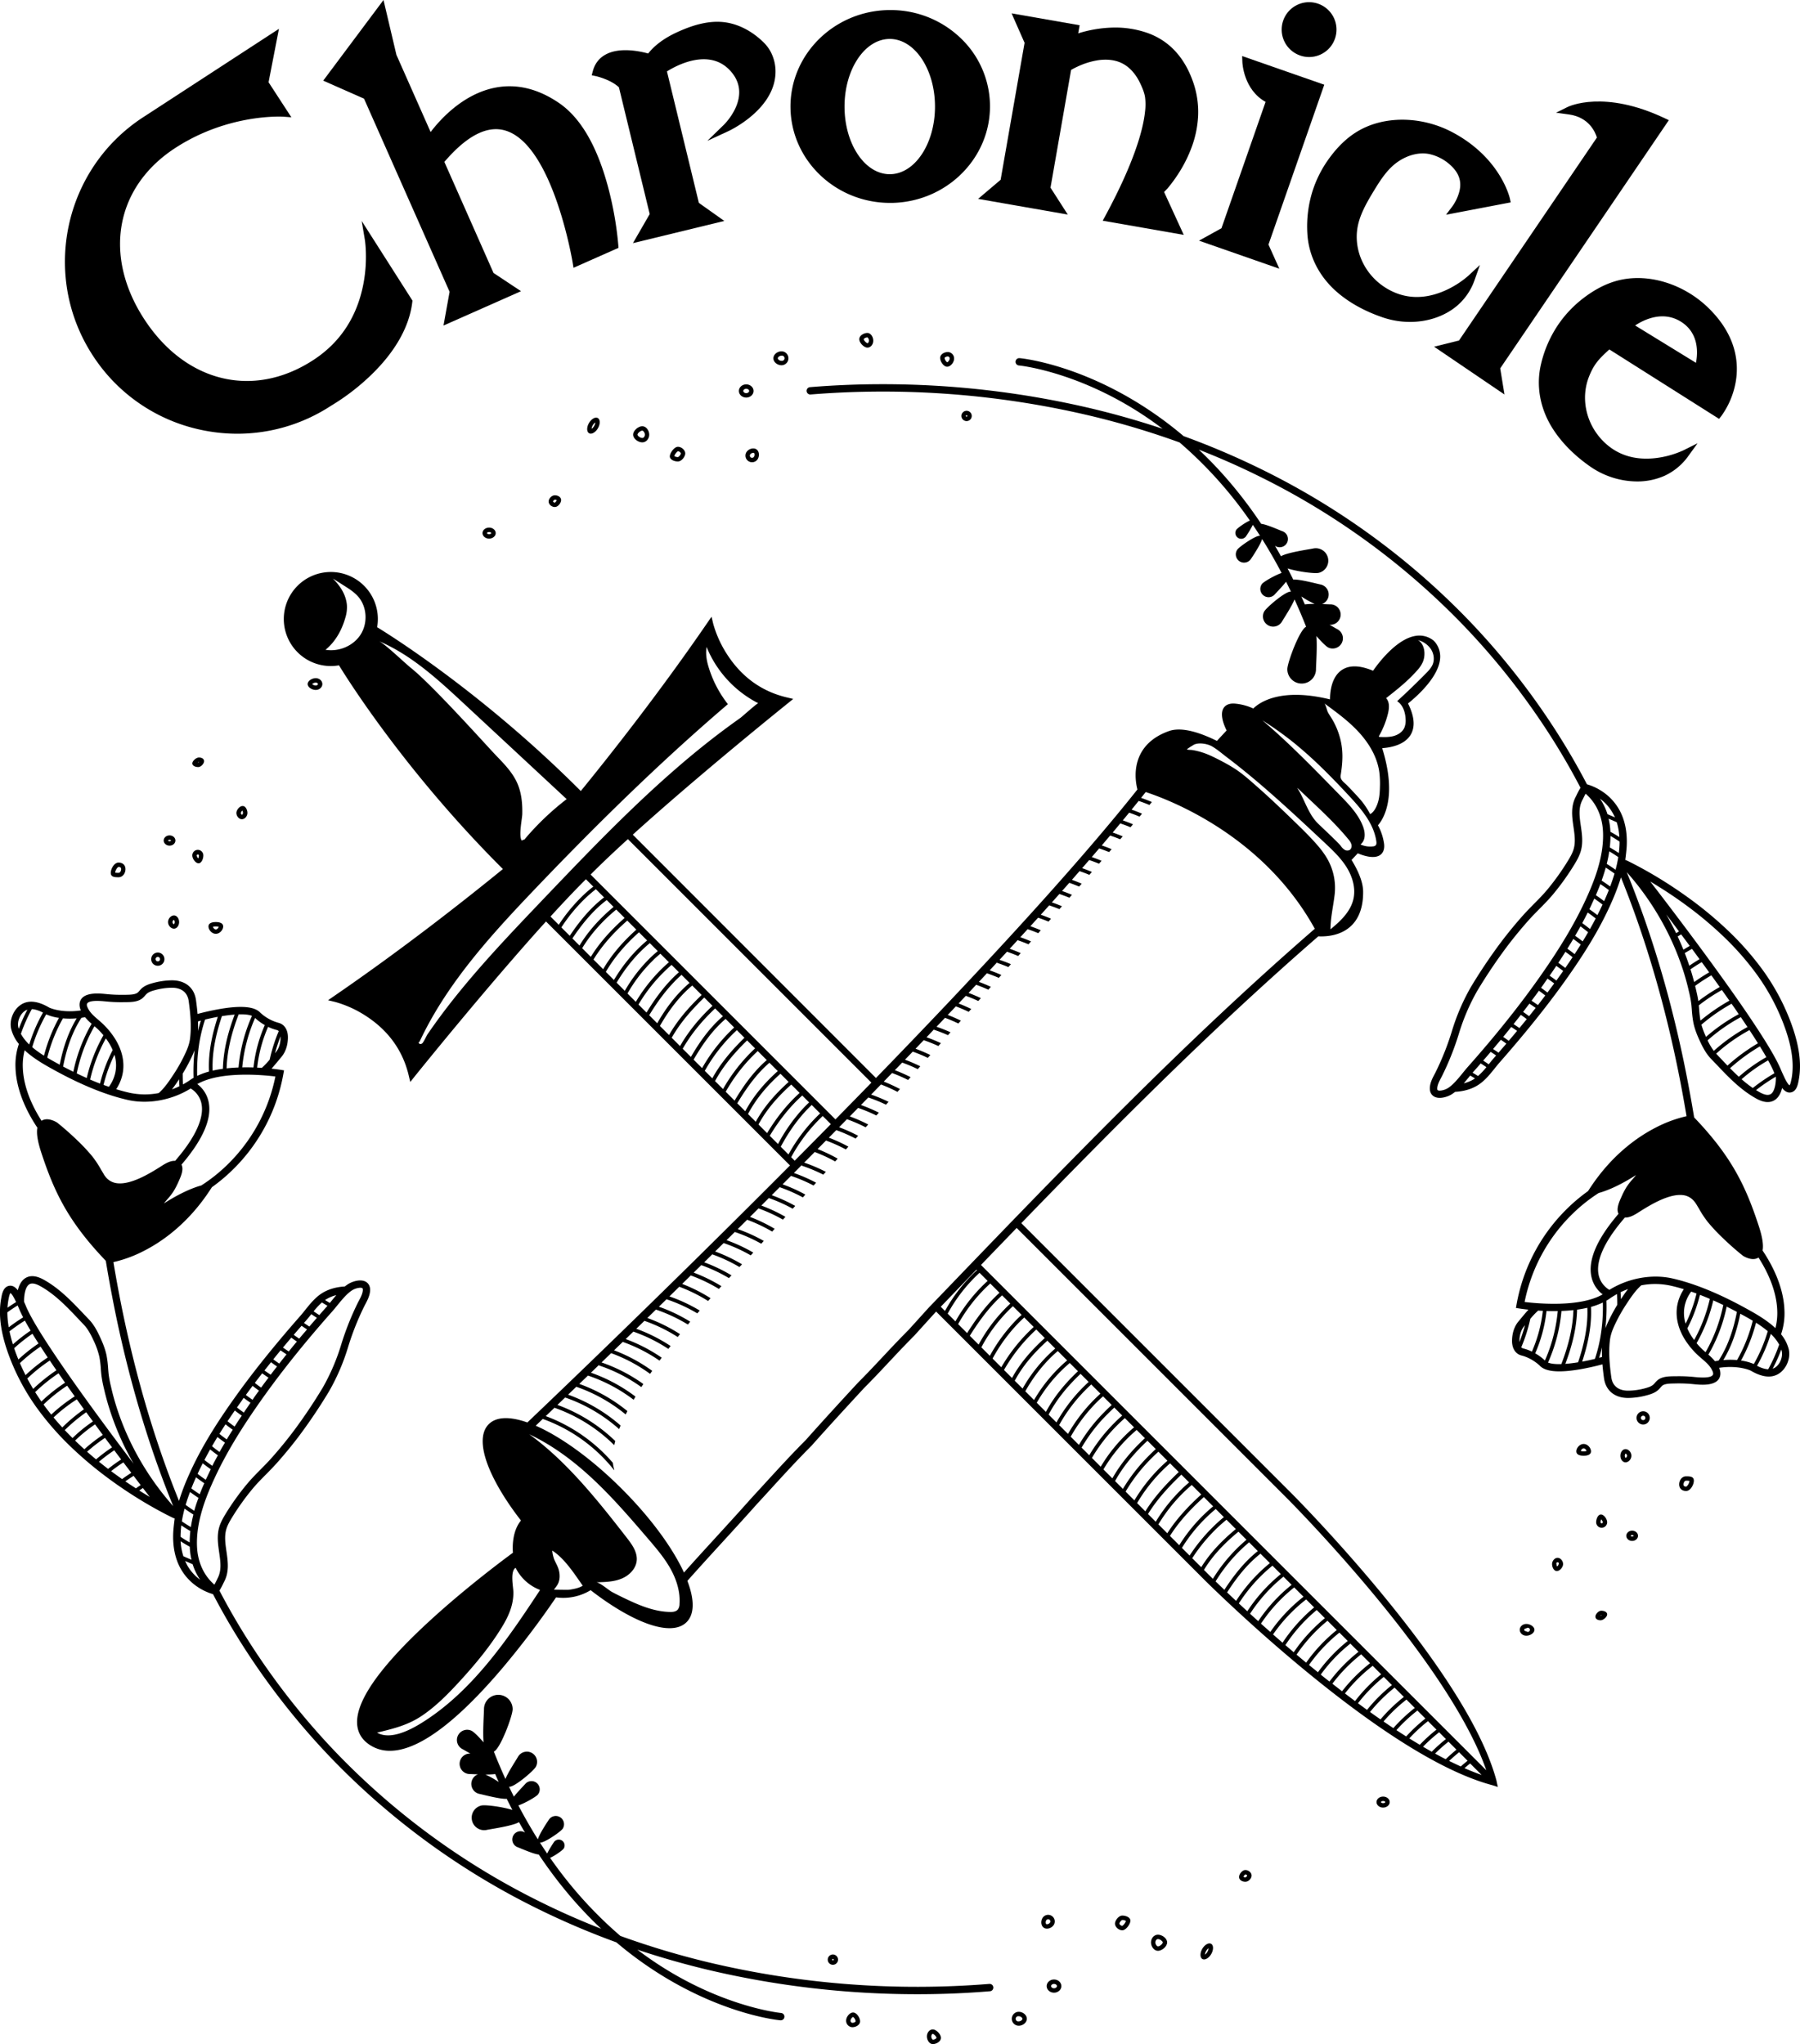<svg xmlns="http://www.w3.org/2000/svg" viewBox="0 0 2066.9 2347.31"><g id="Layer_2" data-name="Layer 2"><g id="FINAL_curved_text_top" data-name="FINAL curved text top"><path class="cls-1" d="M1136.14,2278.16a1034.28,1034.28,0,0,1-322.46-24.72,944.25,944.25,0,0,1-101.31-30.37,475.41,475.41,0,0,1-80.71-89.69c5.2-2.14,14.17-8.55,15.61-10.6a6.72,6.72,0,0,0-11-7.7,121,121,0,0,0-8,13.36q-4.15-6.11-8.26-12.51c4.89.57,23.61-12.37,26.1-15.94a9.48,9.48,0,0,0-15.53-10.86c-1.86,2.66-11.59,17.36-12.93,23.09q-11.52-18.31-22.41-39c7.73-2.64,20.15-9.85,22.34-12.41a9.48,9.48,0,0,0-14.4-12.33c-1.55,1.82-8.61,9-13.1,14.67q-2.8-5.64-5.57-11.44c5.27,1.33,28-17.93,30.72-22.77a11.73,11.73,0,1,0-20.47-11.48c-1.73,3.09-11.19,17.34-14.36,25.38q-6.9-15.12-13.33-31.42c7.46-3.18,21.57-41.11,21.57-48.76a16.45,16.45,0,0,0-32.9,0c0,4.6-1.55,25.56-.47,38.13-5.29-6.19-11.09-11.89-13.45-13.12A11.74,11.74,0,0,0,531,2008.52c1.38.71,5,2.85,9.25,5.28a8.83,8.83,0,0,0-1.12-.1,11.74,11.74,0,0,0,.07,23.47c1.44,0,5.14.2,9.6.36a11.73,11.73,0,0,0,1.92,22.5c3.85.74,23.77,6.16,31.14,5.6q3.2,6.45,6.51,12.77c-11.58-3.66-30.93-6.12-35.51-5.1a14.33,14.33,0,0,0,6.22,28c4.65-1,30.08-4.59,36.87-8.9q3.39,6.06,6.89,12a10.73,10.73,0,0,0-1.92-1,9.47,9.47,0,1,0-6.41,17.83c3,1.08,18.24,7.93,24.17,8.38a507.4,507.4,0,0,0,38,50.11,468.52,468.52,0,0,0,33.63,35.11q-35.85-14-69.93-30.9a841.49,841.49,0,0,1-231.14-168C334.73,1959.8,287.3,1894.34,252,1826.54a94.78,94.78,0,0,0,4.68-8.82c.27-.55.47-1,.57-1.14,6.19-11.49,4.46-23.47,2.79-35.06-1.3-9-2.53-17.52-.15-25.58,1.38-4.67,4-9.18,6.34-13a281,281,0,0,1,23.52-33c4.84-5.87,10.32-11.42,15.63-16.78,4.06-4.1,8.24-8.34,12.19-12.75,9.11-10.2,17.91-20.91,26.14-31.84a611.43,611.43,0,0,0,34.26-51.1,244.06,244.06,0,0,0,21.51-49.87,312.13,312.13,0,0,1,19.1-48.2c.29-.55.58-1.11.88-1.66,2.29-4.34,4.89-9.26,5.46-14.78.69-6.61-2.57-9.67-4.57-10.9-6.17-3.81-16-.45-20.7,2.56a40.75,40.75,0,0,0-3.68,2.67c-9.67.55-18.13,2.93-25.15,7.07-8.34,4.93-14.44,12.53-20.34,19.88-2,2.51-3.91,4.88-5.88,7.12-9.86,11.22-19.32,22.3-28.11,32.91-17.21,20.78-32.14,40-45.65,58.89-25.44,35.49-42.35,64-54.84,92.58a253.27,253.27,0,0,0-10.45,27.8c-5.27-13-10.36-26.31-15.18-39.68-6.39-17.69-12.49-36-18.15-54.39-5.77-18.79-11.25-38.22-16.27-57.77-5.1-19.87-9.88-40.41-14.21-61-4.19-20-8.05-40.64-11.51-61.38a147,147,0,0,0,35.2-13c20.59-10.5,50.45-31.13,75.8-69.82l2.09-3.19a201.58,201.58,0,0,0,26.59-22.73,203.73,203.73,0,0,0,55.45-107.23l.77-4.24-4.26-.67c-.62-.1-4.26-.66-9.9-1.26l.06-.36c2.52-2.74,4.9-5.6,7.22-8.41,1.11-1.34,2.21-2.67,3.32-4,.37-.44.74-.88,1.09-1.33,4.42-5.57,6.82-13,6.94-21.46.13-9-3.95-15.38-10.9-17.12A50.41,50.41,0,0,1,299,1163c-6.43-7.1-21.35-8.57-45.6-4.5-10.57,1.77-20.43,4.19-26.55,5.82-.46-5.49-1.11-10.82-1.79-15.84-1.93-14.18-12.17-22.68-27.38-22.74h-.92a85.17,85.17,0,0,0-20.69,3c-5,1.33-10.22,3-14.28,7.14-.6.62-1.12,1.23-1.63,1.82a16.88,16.88,0,0,1-2.05,2.13c-2.94,2.33-8.63,2.43-13.21,2.51l-2.24,0a167.09,167.09,0,0,1-20.93-.86l-.84-.08c-7.56-.73-27.66-2.65-29.45,10.82a14.93,14.93,0,0,0,1.44,8.06c-21.49,3.22-34.92-2.56-36.19-3.14-12.93-7.66-23.74-8.92-32.11-3.75-9.19,5.66-14.29,18.28-11.6,28.72a44.62,44.62,0,0,0,8.7,16.69,74.48,74.48,0,0,0-3.88,27.36c.51,15.73,5.57,39.58,25.12,68.83-1.23,6.27.23,15.54,4.4,28.3,15.15,46.3,31.53,80,74.17,124.53,3.59,21.8,7.64,43.51,12,64.54,4.35,20.76,9.15,41.43,14.29,61.42,5.05,19.67,10.56,39.23,16.38,58.14,5.69,18.54,11.84,37,18.27,54.78,5.21,14.43,10.72,28.77,16.43,42.77a320.9,320.9,0,0,1-42.53-60.82,311.3,311.3,0,0,1-23-54.47c-2.18-7-4.08-14-5.63-20.83l-.25-1.08a122.92,122.92,0,0,1-2.76-14.8c-.2-2-.37-4.1-.53-6.11a119.38,119.38,0,0,0-1.81-14.9c-1.62-7.83-4.68-15-7.45-21-3.24-7-7-14.32-12.8-20.33-1.91-2-3.83-4-5.74-6-13.88-14.65-28.23-29.79-46.46-39.79-8.27-4.54-15.25-5.1-20.74-1.68-4.88,3-7.4,8.65-8.69,14-2.7-3.5-6.21-6.11-10.57-5-6.18,1.52-7.61,9.29-8.37,13.46l-.12.63c-3.81,20.06-.13,43.62,11.23,72a254.86,254.86,0,0,0,29.82,54.15,331.72,331.72,0,0,0,39.41,45,435,435,0,0,0,42.26,35.53c12.21,9.05,25.14,17.72,38.43,25.79,9.48,5.75,18.88,11,28,15.74,2.91,1.5,5.51,2.8,8,4a12.86,12.86,0,0,0,1.24.5,7.5,7.5,0,0,1,.79.32s-1.4,10.39-1.66,16c-.74,15.72,2,29.46,8.14,40.84a61.12,61.12,0,0,0,20.16,21.9,63.74,63.74,0,0,0,17.38,8.1c35.66,68.49,83.56,134.6,138.58,191.24a850,850,0,0,0,233.46,169.65,902.5,902.5,0,0,0,91.13,38.94,428.8,428.8,0,0,0,60.2,42.78c70.13,41.12,125.84,46.53,128.18,46.74l.38,0a4.22,4.22,0,0,0,.38-8.42c-.56-.05-56.51-5.54-125.07-45.85a408.8,408.8,0,0,1-40-26.86q39.17,13.08,79.87,22.87A1043.36,1043.36,0,0,0,1053.52,2290c28,0,55.8-1.13,83.32-3.41a4.22,4.22,0,0,0-.7-8.41ZM557.36,2037.72a81,81,0,0,0,11.24-.55q2,4.61,4.07,9.14A106.63,106.63,0,0,0,557.36,2037.72ZM264.15,1334.41a187.79,187.79,0,0,1-33,26.88c-7.42,2-21.41,7.1-41.24,19.57l-1.67,1c1.2-1.52,2.49-3,3.82-4.56a76.77,76.77,0,0,0,7.1-9.11,90.64,90.64,0,0,0,6.07-11.79l.32-.71c2.82-6.24,5.15-12.7,3.17-17.55-.11-.25-.22-.49-.35-.73,24.89-29,35.35-53.34,31.09-72.47a34.25,34.25,0,0,0-12.88-20.06c26.14-15.11,74.91-10.55,89.65-8.73A195.32,195.32,0,0,1,264.15,1334.41Zm-58.51-95.07c.07,2.68.2,5.36.39,8a91.62,91.62,0,0,1-8.55,3.62C200.41,1247.19,203.11,1243.2,205.64,1239.34Zm4.48,5.91c-.25-4.11-.35-8.26-.32-12.39,3-4.86,5.87-10.06,8.57-15.52a119.89,119.89,0,0,0,5.12-11.48,214.58,214.58,0,0,0-1.24,31.81c-1.32.77-2.61,1.58-3.84,2.44A84.84,84.84,0,0,1,210.12,1245.25Zm16.28-9.76c-.57-23.3,2.49-45,9.1-64.7,4.75-1.16,9.69-2.23,14.6-3.14-5.47,16.77-11.3,39.45-10.07,62.84A81.24,81.24,0,0,0,226.4,1235.49Zm17.79-6c-1.05-23.43,5.14-46.2,10.62-62.61,5.09-.83,10.05-1.45,14.66-1.79-8.61,22.75-13,42.81-13.51,62.25C252,1227.84,248,1228.55,244.19,1229.44Zm72.87-21.59c-.29.38-.6.74-.91,1.11l-.32.39a180.38,180.38,0,0,1,6.32-19.29c0,.49,0,1,0,1.45C322.08,1198.19,320.36,1203.69,317.06,1207.85Zm3-23.79a187.81,187.81,0,0,0-10.38,32.67,91.12,91.12,0,0,1-9,9.47c-1.72-.11-3.53-.22-5.39-.3a162.41,162.41,0,0,1,12.55-46.79,52.55,52.55,0,0,0,9.85,3.59A4.92,4.92,0,0,1,320.05,1184.06Zm-16-6.92a166.44,166.44,0,0,0-13,48.59c-4.1-.13-8.43-.18-12.9-.09a182.06,182.06,0,0,1,14.75-56.74l0,0A57.83,57.83,0,0,0,304.08,1177.14Zm-14.73-10.61a186.11,186.11,0,0,0-15.44,59.24c-4.51.17-9.11.49-13.7,1,.62-19.25,5.08-39.21,13.85-62C280.42,1164.6,285.78,1165.09,289.35,1166.53Zm-58.7,5.5q-1.86,5.84-3.31,11.9c.15-3.68.13-7.36,0-11C228.42,1172.62,229.53,1172.32,230.65,1172ZM99.76,1153.36c.33-2.47,4.11-5.08,20.29-3.53l.87.08a175.57,175.57,0,0,0,22,.89l2.13,0c5.85-.11,13.13-.24,18.3-4.34a23.15,23.15,0,0,0,3.2-3.24c.44-.51.86-1,1.28-1.42,2.57-2.63,6.39-3.82,10.42-4.89a76.64,76.64,0,0,1,18.63-2.66h.76c6.33,0,17.24,2.07,19.06,15.45s3.41,28.87,1.47,43.4c-1,7.27-4,13.87-7.32,20.56a175.81,175.81,0,0,1-10.23,18.05l-.07.11c-5.27,8.1-11.24,17.25-18.25,23.38a84.24,84.24,0,0,1-33.54-.33q-7.44-1.68-15.34-4.1a50.22,50.22,0,0,0,6.51-14.17c4.18-14.65.89-31-9.27-46a90.44,90.44,0,0,0-13.45-15.69c-1.45-1.35-3-2.66-4.44-3.92-4.48-3.85-8.7-7.49-11.23-12.16C100.47,1156.89,99.55,1154.93,99.76,1153.36Zm32,80.88A40.27,40.27,0,0,1,125,1248c-2-.69-4.06-1.43-6.12-2.19a169.31,169.31,0,0,1,12.53-34.63A40.53,40.53,0,0,1,131.78,1234.24Zm-23.31-55.83c1,.88,2,1.75,3,2.63a82.46,82.46,0,0,1,7.32,7.74,185.22,185.22,0,0,0-19.17,49.15q-5.64-2.51-11.45-5.32A180.78,180.78,0,0,1,108.47,1178.41Zm13.1,14c.71,1,1.4,1.92,2.07,2.91a63.45,63.45,0,0,1,5.76,10.48,173,173,0,0,0-14.53,38.54c-3.73-1.44-7.51-3-11.36-4.65A181.37,181.37,0,0,1,121.57,1192.37Zm-23.9-24.31a65.46,65.46,0,0,0,7.55,7.53,185,185,0,0,0-21,55.11q-5.79-2.88-11.74-6c4.28-22.36,11.16-40.7,21-55.91C94.82,1168.56,96.23,1168.33,97.67,1168.06Zm-9.61,1.32c-8.93,14.77-15.33,32.27-19.46,53.19l-.11-.06c-4.33-2.35-9.22-5-14.19-8a181,181,0,0,1,18-45.15A88.29,88.29,0,0,0,88.06,1169.38Zm-20.31-.54a185.2,185.2,0,0,0-17.22,43.38A119.75,119.75,0,0,1,37,1202.49a181.57,181.57,0,0,1,16.05-37.68A56.24,56.24,0,0,0,67.75,1168.84Zm-31.2-10.07c3.71.15,8,1.49,12.84,4a185.26,185.26,0,0,0-15.81,36.59A49.68,49.68,0,0,1,24,1187.19,182.06,182.06,0,0,1,36.55,1158.77ZM29,1160.6a11.62,11.62,0,0,1,2.45-1.14,183.54,183.54,0,0,0-9.88,22c-.15-.48-.3-1-.42-1.44C19.35,1173.21,23,1164.3,29,1160.6Zm90.24,187.89c-1-1.69-2-3.37-3-5A115.91,115.91,0,0,0,106.06,1328a208.57,208.57,0,0,0-16.47-17.7c-7.77-7.55-15.7-14.57-23.56-20.87l-.31-.24-.38-.27c-1.11-.7-10.76-6.46-17.62-1.88-16.47-25.76-20.94-46.57-21.5-60.46A70.2,70.2,0,0,1,28.28,1206c10.94,10.28,25.25,18,36.19,24l.87.47c30,16.25,57.43,27.24,81.54,32.65,23.44,5.26,50.59.21,72.07-13.19a26.5,26.5,0,0,1,12.29,16.93c2.64,11.85-1,32.57-30.15,66.18-5.79-.4-12.08,3.64-16.48,6.47l-1.43.92c-11.35,7.06-35,21.77-51.28,17.86C126.54,1356.93,122.38,1353.75,119.2,1348.49Zm42.3,356.87q-2.77,1.82-5.49,3.73-6.13-3.94-12.12-8c3.1-2.22,6.27-4.34,9.48-6.34Q157.68,1700.37,161.5,1705.36ZM33.66,1474.78c2.71-1.69,6.82-1,12.23,1.92,17.07,9.36,31,24,44.38,38.19l5.78,6.07c4.91,5.12,8.3,11.7,11.23,18a89.5,89.5,0,0,1,6.84,19.2,110.65,110.65,0,0,1,1.67,13.85c.17,2.06.33,4.19.55,6.31a131.73,131.73,0,0,0,2.93,15.82l.25,1.08c1.6,7,3.55,14.24,5.8,21.46a318.94,318.94,0,0,0,23.59,56q2.19,4.07,4.49,8.07c-42.4-56-109.56-147.19-123.52-180.68-.8-1.92-1.57-3.68-2.32-5.32h.11C27.48,1490.64,28.17,1478.2,33.66,1474.78Zm95,187.24a188.82,188.82,0,0,0-18.35,13.81q-5.28-4.35-10.31-8.79a183.9,183.9,0,0,1,20.56-15.89Q124.71,1656.69,128.7,1662Zm2.53,3.38q4.05,5.41,7.93,10.55c-5.17,3.34-10.2,7-15,10.82-3.55-2.7-7-5.45-10.46-8.21A183.11,183.11,0,0,1,131.23,1665.4Zm-59.7-26.27q-5.19-5.67-10-11.44a182,182,0,0,1,26.72-20.77q4.08,5.68,8.21,11.39A197.77,197.77,0,0,0,71.53,1639.13Zm14.29-35.65a186.93,186.93,0,0,0-26.94,20.94q-4.64-5.75-8.85-11.55a183.17,183.17,0,0,1,27.1-21.63Q81.42,1597.33,85.82,1603.48Zm-65.31-43.91c-1.56-3.9-3-7.7-4.21-11.4a183,183,0,0,1,21-16.58q3.27,5.36,7,11.16a186.66,186.66,0,0,0-23.17,18.39C20.94,1560.62,20.72,1560.1,20.51,1559.57ZM8.44,1506.94c3.82-2.74,7.78-5.38,11.82-7.88.59,1.32,1.2,2.72,1.83,4.24,1.17,2.8,2.68,6,4.49,9.45-5.72,3.56-11.26,7.38-16.55,11.43A102.94,102.94,0,0,1,8.44,1506.94Zm20.13,9.54c1.94,3.57,4.15,7.41,6.59,11.5a187.91,187.91,0,0,0-20.3,15.8q-2.43-7.77-3.94-15A206,206,0,0,1,28.57,1516.48Zm18,29.82c2.61,4,5.36,8.23,8.23,12.51a187.93,187.93,0,0,0-25.47,20.3q-3.45-6.83-6.47-13.82A182.69,182.69,0,0,1,46.6,1546.3Zm10.58,16q3.7,5.51,7.63,11.22a196.18,196.18,0,0,0-26.68,21.4q-3.54-5.88-6.75-11.93A182.76,182.76,0,0,1,57.18,1562.32ZM9.86,1491.59c.83-4.48,1.57-6.14,2.09-6.7.82.38,2.75,2.17,6.34,9.93l.18.39c-3.35,2.07-6.65,4.22-9.87,6.45a74.38,74.38,0,0,1,1.14-9.39Zm30.53,107A192.79,192.79,0,0,1,67.2,1577q3.69,5.34,7.51,10.78a187.19,187.19,0,0,0-27.17,21.61Q43.82,1604.09,40.39,1598.62Zm34,43.61A193.42,193.42,0,0,1,99,1621.72q3.84,5.29,7.69,10.54a168.81,168.81,0,0,0-23.42,19.08Q78.69,1646.82,74.4,1642.23Zm11.84,12.06a165.78,165.78,0,0,1,22.92-18.63q4.49,6.12,8.92,12.1a187.57,187.57,0,0,0-21.21,16.47c-3.11-2.81-6.16-5.63-9.11-8.47Zm41.36,35.1c4.54-3.58,9.26-7,14.1-10.07l9.1,12c-3.59,2.25-7.14,4.64-10.6,7.16q-5.58-3.9-11-7.91ZM167,1716c-2.38-1.45-4.74-2.92-7.1-4.41q2.08-1.44,4.2-2.83l7.85,10.2Q169.45,1717.46,167,1716Zm219.11-228.71c-1.91,2.22-3.75,4.47-5.52,6.64l-1.86,2.27c-1.82-1.06-3.65-2.17-5.47-3.3.62-.42,1.25-.83,1.89-1.22A41.13,41.13,0,0,1,386.08,1487.24Zm-16.41,8.37c2.09,1.31,4.19,2.59,6.29,3.82-.43.5-.85,1-1.27,1.46q-4,4.54-8.08,9.19c-2.2-1.38-4.38-2.82-6.52-4.29A83,83,0,0,1,369.67,1495.61ZM351,1516.94c2.09-2.39,4.14-4.94,6.12-7.41l.36-.45c2.09,1.44,4.23,2.85,6.38,4.21q-4.33,5-8.62,10c-2.11-1.34-4.2-2.71-6.24-4.13Zm-19.38,35q-3.4-2.18-6.71-4.5,4.68-5.62,9.6-11.41,3.1,2.33,6.38,4.5Q336.12,1546.26,331.57,1551.92Zm12-14.69c-2.16-1.43-4.28-2.91-6.34-4.44q4.41-5.14,9-10.38,3.09,2.14,6.28,4.18c-.73.85-1.46,1.71-2.18,2.57Q346.86,1533.21,343.54,1537.23Zm-21.38,13.45q3.33,2.34,6.77,4.55-4.24,5.32-8.34,10.58-3.51-2.34-6.85-4.85Q317.87,1555.88,322.16,1550.68Zm-30.87,54.71-1.36,2c-2.63-1.77-5.2-3.62-7.7-5.51q3.79-5.21,7.75-10.47c2.39,1.89,4.84,3.74,7.36,5.51Q294.28,1601.14,291.29,1605.39Zm8.52-11.93c-2.49-1.75-4.93-3.58-7.29-5.45q4.13-5.43,8.43-11,3.62,2.57,7.28,5Q303.94,1587.76,299.81,1593.46Zm11-14.81q-3.63-2.37-7.22-4.91,3.7-4.71,7.55-9.49c2.24,1.68,4.55,3.32,6.91,4.9Q314.34,1573.92,310.77,1578.65Zm-31,26.6q3.79,2.87,7.76,5.56-4,5.75-7.67,11.28-4.05-2.82-7.9-5.86,2.81-4,5.77-8.14C278.38,1607.14,279.06,1606.2,279.75,1605.25Zm-61.31,152.83a119.35,119.35,0,0,0-.79,13.11q-5.4-3-10.43-6.46c0-1.53,0-3.07.11-4.64.13-2.8.38-5.63.72-8.5Q213.14,1755,218.44,1758.08Zm-9.74-11.14a144.74,144.74,0,0,1,3.1-14.56c3.29,2.37,6.68,4.63,10.13,6.78-1.18,4.72-2.17,9.53-2.89,14.39C215.52,1751.46,212.06,1749.25,208.7,1746.94Zm-1.32,23q5,3.24,10.36,6.14a79.18,79.18,0,0,0,2,15l-2-.86c-2.48-1.05-5-2.12-7.34-3.23A69.76,69.76,0,0,1,207.38,1769.89Zm15.67-35c-3.42-2.17-6.79-4.46-10-6.84q2.09-7.14,5-14.83c3.19,2.36,6.47,4.63,9.8,6.78C226.07,1724.82,224.46,1729.79,223.05,1734.88Zm6.25-19c-3.31-2.17-6.57-4.44-9.73-6.79,1.28-3.26,2.66-6.58,4.16-10,.41-.92.81-1.84,1.23-2.76,3.09,2.38,6.28,4.67,9.52,6.86C232.71,1707.3,231,1711.54,229.3,1715.93Zm6.91-16.63c-3.22-2.19-6.39-4.49-9.45-6.88q2.79-6,5.87-12.09,4.53,3.54,9.26,6.81-1.48,3-2.9,6.08T236.21,1699.3Zm7.56-16c-3.12-2.17-6.19-4.44-9.18-6.79q3.14-6,6.59-12.12c2.87,2.33,5.85,4.59,8.89,6.75Q246.77,1677.29,243.77,1683.31Zm8.32-15.9c-3-2.15-6-4.4-8.78-6.72q3-5.19,6.26-10.53c2.81,2.22,5.69,4.38,8.63,6.44Q255,1662.06,252.09,1667.41Zm8.25-14.46c-2.9-2-5.76-4.19-8.53-6.4q3.36-5.4,7-11,4,3.21,8.29,6.22Q263.61,1647.44,260.34,1653Zm9-14.75c-2.82-2-5.56-4-8.21-6.18q4-6,8.36-12.32c2.59,2,5.26,4,8,5.9Q273.27,1632,269.37,1638.2Zm-54.91,158.32c-.7-1.3-1.35-2.65-2-4l3.61,1.54c1.8.76,3.49,1.48,5,2.19l0-.09a67.13,67.13,0,0,0,8.64,17.88A52.69,52.69,0,0,1,214.46,1796.52ZM249.12,1814c-1.23,2.51-2.18,4.36-2.92,5.71-12.23-10.48-19.35-26.21-20-44.31-1.1-28.33,10.37-56.91,20.49-78.63,12.36-26.57,28.75-54.07,51.56-86.54,17.25-24.56,36.39-49.31,58.52-75.66,8-9.47,16.12-18.92,24.28-28.09,2-2.24,4-4.68,6.1-7.28,5.23-6.41,11.16-13.68,17.09-17.47a19.94,19.94,0,0,1,9.47-3,4.47,4.47,0,0,1,2.27.46c.7.44.72,1.8.61,2.86-.4,3.9-2.5,7.87-4.53,11.7-.3.58-.61,1.15-.91,1.72a323.68,323.68,0,0,0-19.69,49.64,240.53,240.53,0,0,1-20.65,48A603.52,603.52,0,0,1,337,1643.51c-8.09,10.74-16.73,21.27-25.69,31.29-3.8,4.25-7.92,8.41-11.89,12.43-5.44,5.5-11.07,11.19-16.15,17.36A289.62,289.62,0,0,0,259,1738.52c-2.62,4.32-5.55,9.39-7.22,15-2.9,9.82-1.48,19.66-.11,29.18,1.54,10.7,3,20.81-1.87,29.85C249.71,1812.81,249.45,1813.32,249.12,1814Z"/><path class="cls-1" d="M2054.22,1168.49a254.69,254.69,0,0,0-29.81-54.16,333,333,0,0,0-39.42-45,434.76,434.76,0,0,0-42.25-35.52c-12.22-9-25.15-17.73-38.43-25.79-9.48-5.75-18.89-11-28-15.74-2.9-1.5-5.51-2.81-8-4a12.37,12.37,0,0,0-1.24-.5c-.25-.09-.66-.25-.8-.32,0,0,1.4-10.4,1.66-16,.74-15.73-2-29.46-8.14-40.84a61.15,61.15,0,0,0-20.16-21.91,64.34,64.34,0,0,0-17.38-8.1c-35.66-68.48-83.56-134.59-138.58-191.23a849.83,849.83,0,0,0-233.46-169.65,901.52,901.52,0,0,0-91.13-38.94,428,428,0,0,0-60.2-42.78c-70.12-41.13-125.84-46.54-128.18-46.75h-.38a4.22,4.22,0,0,0-.37,8.42c.55,0,56.5,5.54,125.07,45.85a408.13,408.13,0,0,1,40,26.86q-39.15-13.08-79.87-22.87a1043.34,1043.34,0,0,0-241.8-28.34c-27.95,0-55.81,1.13-83.33,3.41a4.22,4.22,0,0,0,.7,8.41,1034,1034,0,0,1,322.46,24.72,940.55,940.55,0,0,1,101.32,30.37,475.41,475.41,0,0,1,80.71,89.69c-5.21,2.14-14.18,8.55-15.61,10.6a6.72,6.72,0,0,0,11,7.7,122.27,122.27,0,0,0,8-13.36q4.17,6.11,8.26,12.51c-4.89-.58-23.6,12.37-26.1,15.93a9.48,9.48,0,0,0,15.54,10.87c1.85-2.66,11.59-17.36,12.92-23.09q11.54,18.32,22.41,39c-7.73,2.64-20.15,9.85-22.34,12.41a9.48,9.48,0,0,0,14.4,12.32c1.56-1.81,8.61-8.94,13.1-14.66q2.82,5.63,5.57,11.43c-5.26-1.32-28,17.93-30.72,22.78a11.74,11.74,0,0,0,20.48,11.48c1.73-3.09,11.19-17.35,14.36-25.38q6.88,15.12,13.32,31.41c-7.46,3.19-21.57,41.12-21.57,48.77a16.45,16.45,0,1,0,32.9,0c0-4.6,1.55-25.56.47-38.14,5.29,6.2,11.09,11.9,13.45,13.13a11.74,11.74,0,0,0,10.81-20.84c-1.38-.71-5-2.86-9.24-5.28a8.54,8.54,0,0,0,1.12.1,11.74,11.74,0,1,0-.08-23.48c-1.44,0-5.14-.19-9.59-.36a11.72,11.72,0,0,0-1.92-22.49c-3.86-.74-23.78-6.17-31.14-5.61q-3.19-6.43-6.51-12.76c11.57,3.66,30.92,6.12,35.51,5.1a14.33,14.33,0,0,0-6.23-28c-4.64,1-30.08,4.59-36.86,8.9q-3.39-6.06-6.9-12a11.08,11.08,0,0,0,1.92,1,9.48,9.48,0,1,0,6.42-17.83c-3-1.08-18.25-7.93-24.17-8.38a507.48,507.48,0,0,0-38-50.11,468.4,468.4,0,0,0-33.62-35.11q35.85,14,69.92,30.9a841.48,841.48,0,0,1,231.15,168c54.49,56.09,101.91,121.55,137.2,189.35a92.25,92.25,0,0,0-4.68,8.82c-.27.55-.46.95-.56,1.14-6.19,11.49-4.47,23.47-2.8,35,1.3,9,2.53,17.53.15,25.59-1.38,4.67-4,9.18-6.34,13a282,282,0,0,1-23.51,33c-4.84,5.87-10.33,11.42-15.64,16.78-4,4.1-8.24,8.34-12.19,12.75-9.11,10.2-17.91,20.91-26.14,31.84a613.9,613.9,0,0,0-34.26,51.1,244.36,244.36,0,0,0-21.5,49.87,312.73,312.73,0,0,1-19.11,48.2l-.87,1.66c-2.3,4.34-4.9,9.25-5.47,14.78-.68,6.61,2.57,9.67,4.57,10.9,6.18,3.81,16,.45,20.71-2.56a42.67,42.67,0,0,0,3.67-2.67c9.68-.55,18.13-2.93,25.15-7.07,8.34-4.93,14.44-12.53,20.34-19.88,2-2.51,3.92-4.88,5.89-7.12,9.86-11.23,19.31-22.3,28.1-32.91,17.21-20.79,32.15-40.05,45.65-58.89,25.44-35.49,42.35-64,54.85-92.58a256.75,256.75,0,0,0,10.45-27.81c5.26,13,10.35,26.32,15.18,39.69,6.38,17.69,12.49,36,18.14,54.39,5.78,18.79,11.25,38.22,16.27,57.77,5.11,19.86,9.89,40.4,14.21,61,4.19,20,8.06,40.64,11.51,61.37a147.17,147.17,0,0,0-35.2,13c-20.59,10.5-50.45,31.13-75.8,69.81l-2.09,3.2a200.81,200.81,0,0,0-26.59,22.73,203.8,203.8,0,0,0-55.45,107.22l-.76,4.25,4.25.67c.62.1,4.26.66,9.91,1.26l-.06.36c-2.53,2.74-4.9,5.59-7.22,8.4-1.11,1.34-2.22,2.68-3.33,4l-1.09,1.32c-4.42,5.58-6.82,13-6.94,21.47-.12,9,4,15.38,10.9,17.11,11.57,2.9,19.93,10.7,20.75,11.48,6.43,7.11,21.35,8.58,45.61,4.51,10.56-1.77,20.42-4.19,26.54-5.83.46,5.5,1.11,10.83,1.79,15.85,1.94,14.18,12.18,22.68,27.38,22.74h.92a85.52,85.52,0,0,0,20.69-3c5-1.34,10.22-3,14.28-7.15.6-.61,1.12-1.22,1.63-1.81a16.88,16.88,0,0,1,2-2.13c2.94-2.33,8.64-2.43,13.21-2.51l2.24-.05a167,167,0,0,1,20.93.86l.84.08c7.56.72,27.66,2.65,29.45-10.82a14.93,14.93,0,0,0-1.44-8.06c21.5-3.22,34.92,2.56,36.19,3.14,12.94,7.66,23.74,8.92,32.12,3.75,9.19-5.66,14.28-18.28,11.59-28.72a44.4,44.4,0,0,0-8.7-16.69,74.26,74.26,0,0,0,3.88-27.36c-.51-15.74-5.57-39.58-25.11-68.83,1.22-6.28-.23-15.54-4.41-28.3-15.15-46.3-31.52-80-74.16-124.53-3.6-21.8-7.65-43.51-12-64.54-4.35-20.77-9.16-41.43-14.3-61.42-5-19.67-10.56-39.24-16.37-58.15-5.7-18.53-11.85-37-18.28-54.77-5.21-14.43-10.72-28.77-16.43-42.77a320.45,320.45,0,0,1,42.53,60.82,310.22,310.22,0,0,1,23,54.47c2.18,7,4.08,14,5.63,20.83l.25,1.08a122.55,122.55,0,0,1,2.76,14.8c.21,2,.37,4.1.53,6.11a121,121,0,0,0,1.82,14.89c1.61,7.84,4.67,15,7.44,21,3.24,7,7,14.33,12.8,20.34,1.92,2,3.83,4,5.75,6,13.87,14.65,28.22,29.79,46.45,39.79,8.28,4.54,15.26,5.1,20.75,1.68,4.87-3,7.39-8.65,8.68-14,2.71,3.5,6.22,6.11,10.57,5,6.18-1.52,7.61-9.29,8.38-13.46l.11-.63C2069.26,1220.44,2065.59,1196.88,2054.22,1168.49Zm-544.68-475a80.75,80.75,0,0,0-11.23.55q-2-4.6-4.07-9.14A106.61,106.61,0,0,0,1509.54,693.48ZM1842,1034.83c-3.09-2.38-6.29-4.67-9.53-6.86,1.77-4.07,3.52-8.32,5.18-12.7,3.31,2.16,6.57,4.43,9.73,6.79-1.28,3.26-2.66,6.58-4.16,10C1842.77,1033,1842.36,1033.91,1842,1034.83ZM1797.54,1093q4.21,3,8.21,6.17-4,6-8.37,12.33c-2.59-2-5.26-4-8-5.9Q1793.64,1099.18,1797.54,1093Zm2.24-3.58q3.53-5.67,6.78-11.17,4.37,3.07,8.54,6.4-3.37,5.4-7,11Q1804,1092.42,1799.78,1089.42Zm8.92-14.82q3.18-5.47,6.12-10.82c3,2.16,5.94,4.41,8.78,6.73-2,3.46-4.09,7-6.27,10.53C1814.53,1078.81,1811.64,1076.66,1808.7,1074.6Zm8.14-14.56q3.29-6.12,6.3-12.15c3.11,2.17,6.18,4.44,9.17,6.79q-3.13,6-6.59,12.12C1822.85,1064.46,1819.88,1062.21,1816.84,1060Zm8.18-16c1-2,2-4.06,2.89-6.08s1.85-4,2.78-6.09c3.23,2.2,6.39,4.5,9.45,6.89-1.85,4-3.8,8-5.87,12.09C1831.26,1048.51,1828.16,1046.24,1825,1044.06Zm14.08-32.86c1.74-4.82,3.35-9.79,4.75-14.88,3.43,2.17,6.79,4.45,10.05,6.84q-2.1,7.14-5,14.82C1845.71,1015.63,1842.43,1013.36,1839.1,1011.2ZM1845,992c1.17-4.72,2.16-9.53,2.89-14.39q5.28,3.14,10.34,6.61a146.91,146.91,0,0,1-3.11,14.55C1851.81,996.45,1848.42,994.18,1845,992Zm3.48-18.93a116.61,116.61,0,0,0,.79-13.1c3.6,2,7.08,4.19,10.43,6.46,0,1.53,0,3.07-.1,4.64-.13,2.79-.38,5.63-.73,8.5Q1853.77,976.19,1848.46,973.11Zm.71-17.94a79.4,79.4,0,0,0-2.06-15l2,.87c2.47,1.05,5,2.12,7.33,3.23a70.23,70.23,0,0,1,3,17Q1854.52,958.06,1849.17,955.17Zm3.27-20.49c.71,1.3,1.36,2.65,2,4l-3.61-1.54c-1.79-.76-3.49-1.49-5-2.19l0,.09a67.13,67.13,0,0,0-8.64-17.88A52.37,52.37,0,0,1,1852.44,934.68Zm-189.73,314.77a19.78,19.78,0,0,1-9.47,3,4.46,4.46,0,0,1-2.27-.47c-.7-.43-.72-1.79-.61-2.85.41-3.9,2.5-7.87,4.53-11.7l.91-1.73a321.61,321.61,0,0,0,19.69-49.63,239.22,239.22,0,0,1,20.66-48,603.57,603.57,0,0,1,33.77-50.39c8.09-10.74,16.74-21.27,25.69-31.29,3.81-4.25,7.92-8.41,11.9-12.44,5.44-5.5,11.06-11.18,16.15-17.35a290.9,290.9,0,0,0,24.22-33.94c2.61-4.31,5.54-9.38,7.21-15,2.9-9.82,1.49-19.66.11-29.18-1.54-10.7-3-20.81,1.87-29.85.13-.23.38-.74.72-1.44,1.22-2.5,2.17-4.35,2.91-5.7,12.23,10.48,19.35,26.21,20,44.31,1.1,28.33-10.37,56.9-20.48,78.63-12.37,26.57-28.76,54.07-51.56,86.54-17.25,24.56-36.4,49.31-58.53,75.66-8,9.47-16.12,18.92-24.27,28.09-2,2.23-4,4.68-6.1,7.28C1674.57,1238.4,1668.64,1245.67,1662.71,1249.45Zm93.43-96.9q3.61,2.37,7.21,4.91-3.69,4.69-7.54,9.49c-2.25-1.68-4.55-3.33-6.91-4.91Q1752.57,1157.28,1756.14,1152.55Zm2.53-3.38q4.29-5.73,8.42-11.43c2.5,1.75,4.93,3.58,7.29,5.45q-4.11,5.43-8.42,11C1763.55,1152.43,1761.11,1150.77,1758.67,1149.17Zm10.89-14.85q3.06-4.26,6-8.51l1.37-2c2.62,1.78,5.19,3.63,7.7,5.52q-3.79,5.19-7.76,10.46Q1773.35,1137,1769.56,1134.32ZM1723.37,1194c2.15,1.43,4.27,2.91,6.33,4.44q-4.41,5.14-9,10.38c-2-1.43-4.15-2.83-6.27-4.18l2.17-2.57C1718.92,1199.33,1721.15,1196.64,1723.37,1194Zm2.7-3.28q4.71-5.75,9.26-11.41,3.4,2.17,6.71,4.49-4.68,5.64-9.6,11.42C1730.37,1193.64,1728.24,1192.14,1726.07,1190.69ZM1680.82,1244c1.92-2.22,3.76-4.48,5.52-6.64.63-.78,1.25-1.53,1.86-2.27q2.73,1.59,5.48,3.29c-.63.43-1.26.84-1.9,1.22A40.88,40.88,0,0,1,1680.82,1244Zm16.41-8.37c-2.09-1.31-4.19-2.59-6.29-3.82.43-.5.85-1,1.27-1.46q4.05-4.55,8.09-9.19c2.19,1.37,4.37,2.82,6.51,4.28A81.6,81.6,0,0,1,1697.23,1235.59Zm18.73-21.33c-2.09,2.39-4.14,4.94-6.12,7.41l-.37.45c-2.09-1.45-4.22-2.86-6.38-4.21q4.34-5,8.63-10.05,3.16,2,6.23,4.12Zm28.78-33.74c-2.21-1.56-4.47-3.08-6.76-4.55q4.23-5.33,8.33-10.59c2.34,1.56,4.63,3.19,6.85,4.86Q1749.05,1175.31,1744.74,1180.52Zm42.42-54.58q-3.79-2.85-7.77-5.56,4-5.73,7.67-11.27c2.7,1.88,5.34,3.84,7.91,5.85q-2.82,4-5.78,8.15Zm15.59,270.85a188.4,188.4,0,0,1,33-26.89c7.41-2,21.4-7.09,41.24-19.56l1.66-1c-1.19,1.52-2.49,3-3.82,4.56a76,76,0,0,0-7.1,9.11,91.9,91.9,0,0,0-6.07,11.79l-.32.7c-2.82,6.25-5.15,12.7-3.16,17.55.1.26.22.5.34.74-24.89,29-35.35,53.34-31.09,72.47a34.33,34.33,0,0,0,12.88,20.06c-26.13,15.11-74.9,10.54-89.64,8.73A195.24,195.24,0,0,1,1802.75,1396.79Zm58.51,95.07q-.1-4-.38-8c2.78-1.34,5.64-2.55,8.54-3.62C1866.49,1484,1863.8,1488,1861.26,1491.86Zm-4.47-5.91c.24,4.11.35,8.25.31,12.39-3,4.86-5.87,10.05-8.57,15.52a117.2,117.2,0,0,0-5.11,11.47,214.46,214.46,0,0,0,1.23-31.8q2-1.15,3.84-2.44A85,85,0,0,1,1856.79,1486Zm-16.28,9.76c.57,23.3-2.5,45-9.1,64.7-4.76,1.16-9.7,2.23-14.61,3.14,5.48-16.77,11.3-39.45,10.08-62.84A81.24,81.24,0,0,0,1840.51,1495.71Zm-17.8,6c1.06,23.42-5.13,46.19-10.62,62.61-5.08.83-10,1.45-14.65,1.79,8.6-22.75,13-42.81,13.5-62.25C1814.92,1503.36,1818.87,1502.65,1822.71,1501.76Zm-72.87,21.59c.3-.38.6-.74.91-1.11l.33-.39a184.81,184.81,0,0,1-6.32,19.28q0-.74,0-1.44C1744.82,1533,1746.54,1527.51,1749.84,1523.35Zm-3,23.79a186.12,186.12,0,0,0,10.38-32.67,89.16,89.16,0,0,1,9-9.47c1.72.11,3.53.21,5.39.3a162.25,162.25,0,0,1-12.55,46.79,51.75,51.75,0,0,0-9.84-3.59A5,5,0,0,1,1746.85,1547.14Zm16,6.92a166.92,166.92,0,0,0,13-48.59c4.09.13,8.43.17,12.89.09A182.21,182.21,0,0,1,1774,1562.3l0,0A56.72,56.72,0,0,0,1762.83,1554.06Zm14.73,10.61a186.42,186.42,0,0,0,15.43-59.24c4.51-.17,9.11-.49,13.71-1-.63,19.25-5.09,39.21-13.86,62C1786.48,1566.6,1781.12,1566.11,1777.56,1564.67Zm58.69-5.5q1.86-5.84,3.31-11.91c-.14,3.68-.13,7.37,0,11C1838.48,1558.58,1837.37,1558.88,1836.25,1559.17Zm130.89,18.67c-.33,2.46-4.11,5.08-20.29,3.53l-.86-.08a173.89,173.89,0,0,0-22-.89l-2.13,0c-5.84.11-13.12.23-18.3,4.34a23.15,23.15,0,0,0-3.2,3.24c-.44.51-.86,1-1.27,1.42-2.57,2.63-6.4,3.81-10.43,4.89a76.64,76.64,0,0,1-18.63,2.66h-.75c-6.34,0-17.24-2.07-19.07-15.45s-3.41-28.87-1.46-43.4c1-7.27,4-13.87,7.31-20.56a179,179,0,0,1,10.23-18.06l.07-.11c5.28-8.09,11.24-17.24,18.26-23.38a84.19,84.19,0,0,1,33.53.34c5,1.11,10.08,2.49,15.34,4.09a50.69,50.69,0,0,0-6.51,14.18c-4.18,14.65-.89,31,9.27,46a90.87,90.87,0,0,0,13.45,15.69c1.46,1.35,3,2.65,4.45,3.92,4.47,3.85,8.69,7.49,11.23,12.16C1966.43,1574.3,1967.35,1576.27,1967.14,1577.84Zm-32-80.88a40.18,40.18,0,0,1,6.82-13.75q3,1,6.12,2.19a169.31,169.31,0,0,1-12.53,34.63A40.53,40.53,0,0,1,1935.12,1497Zm23.32,55.83c-1-.88-2-1.75-3-2.64a81,81,0,0,1-7.31-7.73,185.32,185.32,0,0,0,19.16-49.15q5.65,2.51,11.46,5.32A181.32,181.32,0,0,1,1958.44,1552.79Zm-13.11-14c-.7-1-1.4-1.92-2.06-2.91a62.73,62.73,0,0,1-5.77-10.48A172.52,172.52,0,0,0,1952,1486.9q5.6,2.16,11.36,4.65A181.15,181.15,0,0,1,1945.33,1538.83Zm23.9,24.31a64,64,0,0,0-7.55-7.54,185.16,185.16,0,0,0,21-55.1q5.79,2.88,11.73,6c-4.28,22.36-11.16,40.7-20.94,55.9C1972.09,1562.64,1970.68,1562.87,1969.23,1563.14Zm9.61-1.32c8.94-14.77,15.34-32.27,19.46-53.19l.12.06c4.32,2.34,9.22,5,14.19,8a181.16,181.16,0,0,1-18,45.15A87.36,87.36,0,0,0,1978.84,1561.82Zm20.31.54a185.66,185.66,0,0,0,17.23-43.38,119.28,119.28,0,0,1,13.48,9.73,180.72,180.72,0,0,1-16,37.67A56.71,56.71,0,0,0,1999.15,1562.36Zm31.2,10.06c-3.71-.14-8-1.48-12.84-4a184.76,184.76,0,0,0,15.81-36.59A49.91,49.91,0,0,1,2043,1544,181.54,181.54,0,0,1,2030.35,1572.42Zm7.59-1.82a11.78,11.78,0,0,1-2.44,1.14,186.75,186.75,0,0,0,9.88-22c.14.47.29,1,.41,1.43C2047.55,1558,2044,1566.89,2037.94,1570.6Zm-90.23-187.89c1,1.69,2,3.37,3,5a115.91,115.91,0,0,0,10.16,15.45,210.36,210.36,0,0,0,16.48,17.7c7.76,7.54,15.7,14.57,23.56,20.87l.3.24.39.27c1.1.69,10.75,6.46,17.61,1.88,16.47,25.76,21,46.57,21.51,60.46a70.43,70.43,0,0,1-2.06,20.6c-11-10.28-25.26-18-36.2-24l-.87-.47c-30-16.26-57.43-27.24-81.53-32.65-23.45-5.26-50.59-.21-72.08,13.18a26.45,26.45,0,0,1-12.29-16.92c-2.63-11.85,1-32.57,30.15-66.19,5.79.41,12.09-3.63,16.48-6.47l1.43-.91c11.35-7.06,35-21.77,51.29-17.86C1940.37,1374.26,1944.52,1377.45,1947.71,1382.71Zm-34.21-332.26c4.56,6,9.4,12.45,14.43,19.17q-1.67,1-3.3,2-3.17-6.58-6.64-13Q1915.8,1054.46,1913.5,1050.45Zm45.44,140.26a97.37,97.37,0,0,1-5.27-14,210.68,210.68,0,0,1,34.61-24.06q4.23,6,8.27,12A204.07,204.07,0,0,0,1958.94,1190.71ZM1952.6,1172a121.53,121.53,0,0,1-1.49-12.9c-.12-1.51-.25-3.07-.39-4.62a201.42,201.42,0,0,1,26.5-17.61c2.91,4.1,5.8,8.18,8.63,12.21A216.69,216.69,0,0,0,1952.6,1172Zm-2.45-22.41c-.63-4.32-1.58-8.52-2.52-12.61l-.24-1.08c-.29-1.25-.6-2.52-.91-3.79a200.55,200.55,0,0,1,18.63-12.11c3.23,4.47,6.46,9,9.64,13.42A206.47,206.47,0,0,0,1950.15,1149.63Zm-4.78-21.89c-1.15-4.39-2.41-8.83-3.79-13.26-.14-.45-.29-.9-.43-1.34,4.19-2.93,8.52-5.68,12.92-8.26q4.26,5.82,8.55,11.73A203.45,203.45,0,0,0,1945.37,1127.74Zm-5.58-18.78q-2.41-7.26-5.21-14.45,4.08-2.51,8.29-4.84,4.31,5.82,8.69,11.79Q1945.56,1105,1939.79,1109Zm-6.79-18.42q-3.07-7.63-6.57-15.13,2-1.22,4-2.4c3.22,4.32,6.52,8.74,9.86,13.25Q1936.62,1088.33,1933,1090.54Zm27.8,104.15a200.64,200.64,0,0,1,38.14-26.65q3.94,5.81,7.65,11.36a204.07,204.07,0,0,0-38.66,27.38A69.92,69.92,0,0,1,1960.8,1194.69Zm10,15.54-.2-.22a199.68,199.68,0,0,1,38.28-27.09c3.46,5.26,6.72,10.32,9.74,15.12a214.82,214.82,0,0,0-35,25.66q-3.56-3.69-7-7.39C1974.7,1214.27,1972.78,1212.24,1970.85,1210.23Zm15.77,16.49a211.6,211.6,0,0,1,34.28-25.1c2.71,4.39,5.19,8.54,7.39,12.39a184.4,184.4,0,0,0-31.58,22.51C1993.26,1233.36,1989.9,1230.07,1986.62,1226.72Zm50.41,4.42c.19.46.37.91.56,1.35a204.75,204.75,0,0,0-24.84,16.92,136,136,0,0,1-12.88-10.06,179.94,179.94,0,0,1,30.48-21.66A142.6,142.6,0,0,1,2037,1231.14Zm-3.79,25.28c-2.71,1.69-6.82,1-12.23-1.92-1.53-.84-3-1.74-4.52-2.66a200.47,200.47,0,0,1,22.81-15.47l0,.09h-.1C2039.43,1240.55,2038.73,1253,2033.24,1256.42Zm23.93-17.49-.13.67c-.82,4.49-1.57,6.15-2.09,6.71-.81-.39-2.75-2.17-6.33-9.93l-.58-1.24c-1-2.15-2.09-4.52-3.23-7.24-17.94-43.05-117.24-173.39-149.82-215.61q2.46,1.46,4.94,3c13.06,7.93,25.78,16.46,37.78,25.36a425.89,425.89,0,0,1,41.44,34.83,323.31,323.31,0,0,1,38.41,43.83,246.11,246.11,0,0,1,28.83,52.35C2057.14,1198.48,2060.66,1220.49,2057.17,1238.93Z"/><path class="cls-1" d="M181,1109a7.59,7.59,0,1,0-7.38-7.59A7.48,7.48,0,0,0,181,1109Zm0-10.12a2.54,2.54,0,1,1-2.32,2.53A2.44,2.44,0,0,1,181,1098.89Z"/><path class="cls-1" d="M193,1058.82c0,4.2,3.49,7.6,6.75,7.6s5.91-3.4,5.91-7.6-2.65-7.59-5.91-7.59S193,1054.63,193,1058.82Zm7.6,0a3.33,3.33,0,0,1-.91,2.52,2.76,2.76,0,0,1,0-5A3.32,3.32,0,0,1,200.6,1058.82Z"/><path class="cls-1" d="M247.83,1072.32c4.66,0,8.44-4.71,8.44-8.43s-3.78-5.07-8.44-5.07-8.43,1.34-8.43,5.07S243.17,1072.32,247.83,1072.32Zm0-8.43a10.35,10.35,0,0,1,3.31.42c-.32,1.15-1.77,3-3.31,3s-3-1.8-3.3-3A10,10,0,0,1,247.83,1063.89Z"/><path class="cls-1" d="M136.07,1007.37c4.89,0,8-4.62,8-9.28s-3.12-7.59-8-7.59-8.86,7.15-8.86,11.81S131.17,1007.37,136.07,1007.37Zm0-11.81c2.72,0,3,1.31,3,2.53,0,1.77-1,4.22-3,4.22a21.38,21.38,0,0,1-3.8-.23C132.41,999.15,135,995.62,136.07,995.56Z"/><path class="cls-1" d="M194.69,971.1c3.73,0,6.75-2.65,6.75-5.91s-3-5.9-6.75-5.9-6.75,2.64-6.75,5.9S191,971.1,194.69,971.1Zm0-6.75c1.11,0,1.69.63,1.69.84s-.58.85-1.69.85-1.69-.63-1.69-.85S193.58,964.35,194.69,964.35Z"/><path class="cls-1" d="M228,991.34c3.49,0,5.48-5.36,5.48-8.85a6.33,6.33,0,1,0-12.65,0C220.84,986,224.52,991.34,228,991.34Zm-.84-10.12a1.27,1.27,0,0,1,1.26,1.27,8.2,8.2,0,0,1-.79,3.27,6.74,6.74,0,0,1-1.74-3.27A1.27,1.27,0,0,1,227.17,981.22Z"/><path class="cls-1" d="M277.78,940.73c3.49,0,6.32-3.68,6.32-7.17s-2-8-5.48-8-7.17,4.52-7.17,8S274.28,940.73,277.78,940.73Zm.54-9.91a5.89,5.89,0,0,1,.72,2.74,2.58,2.58,0,0,1-1.25,2.11,2.55,2.55,0,0,1-1.28-2.11A4.84,4.84,0,0,1,278.32,930.82Z"/><path class="cls-1" d="M227.59,880.84c3.26,0,6.75-4,6.75-6.75s-2.65-4.22-5.91-4.22-7.59,4-7.59,6.75S224.33,880.84,227.59,880.84Zm.9-5.9h.11a3.24,3.24,0,0,1-1.1.84l-.46,0A3.69,3.69,0,0,1,228.49,874.94Z"/><path class="cls-1" d="M370.14,785.52c0-3.73-3.39-6.75-7.59-6.75s-9.28,3-9.28,6.75,5.09,6.75,9.28,6.75S370.14,789.25,370.14,785.52Zm-7.59-1.69c1.45,0,2.53.9,2.53,1.69s-1.08,1.69-2.53,1.69a6.29,6.29,0,0,1-4.07-1.69A6.34,6.34,0,0,1,362.55,783.83Z"/><path class="cls-1" d="M561.63,618.5c4.19,0,7.59-2.83,7.59-6.32s-3.4-6.33-7.59-6.33-7.6,2.83-7.6,6.33S557.43,618.5,561.63,618.5Zm0-7.59c1.57,0,2.53.88,2.53,1.27s-1,1.26-2.53,1.26-2.53-.88-2.53-1.26S560.05,610.91,561.63,610.91Z"/><path class="cls-1" d="M637.12,582.23c3.5,0,7.17-4.52,7.17-8s-3.67-5.49-7.17-5.49S630,572.41,630,575.9,633.63,582.23,637.12,582.23Zm0-8.43a3.72,3.72,0,0,1,2.09.58,4.76,4.76,0,0,1-2.18,2.79,2.59,2.59,0,0,1-2-1.26A3.18,3.18,0,0,1,637.12,573.8Z"/><path class="cls-1" d="M676.43,497.48a3.87,3.87,0,0,0,1.93.49c2.7,0,6-2.4,8.24-6.22,2.77-4.81,2.72-10-.12-11.68a3.91,3.91,0,0,0-1.94-.49c-2.7,0-6,2.4-8.23,6.22C673.53,490.61,673.59,495.83,676.43,497.48Zm4.26-9.15a9.57,9.57,0,0,1,2.88-3.22,9.64,9.64,0,0,1-1.35,4.11,9.84,9.84,0,0,1-2.88,3.23A9.53,9.53,0,0,1,680.69,488.33Z"/><path class="cls-1" d="M737.5,508c4.43,0,8-4,8-8.86s-3.58-9.7-8-9.7S727,494.25,727,499.14,733.08,508,737.5,508Zm0-13.5c1.14,0,3,2.13,3,4.64,0,2.06-1.35,3.8-3,3.8-2.31,0-5.48-2.42-5.48-3.8C732,497.45,735.5,494.5,737.5,494.5Z"/><path class="cls-1" d="M778.41,529.93c4.2,0,8.44-5.55,8.44-9.28s-4.24-7.59-8.44-7.59-9.28,7.24-9.28,11S774.22,529.93,778.41,529.93Zm.14-11.8c1.55.1,3.2,1.77,3.24,2.52,0,1.35-2.24,4.11-3.38,4.22a7.6,7.6,0,0,1-4.15-1.17C774.7,521.89,777.19,518.62,778.55,518.13Z"/><path class="cls-1" d="M857,519.39A7.59,7.59,0,1,0,870.18,527c2.1-3.63,1.7-9.12-1.93-11.21a6.51,6.51,0,0,0-3.3-.84A9.56,9.56,0,0,0,857,519.39Zm8.77,5.06a2.52,2.52,0,0,1-2.2,1.27,2.53,2.53,0,0,1-2.18-3.8A4.51,4.51,0,0,1,865,520a1.64,1.64,0,0,1,.77.16C866.44,520.57,866.75,522.8,865.8,524.45Z"/><path class="cls-1" d="M856.86,456.55c4.66,0,8.44-3.4,8.44-7.6s-3.78-7.59-8.44-7.59-8.43,3.4-8.43,7.59S852.2,456.55,856.86,456.55Zm0-10.13c1.83,0,3.37,1.16,3.37,2.53s-1.54,2.53-3.37,2.53-3.37-1.15-3.37-2.53S855,446.42,856.86,446.42Z"/><path class="cls-1" d="M897.35,419.43a8,8,0,1,0,0-16c-4.66,0-9.28,3.59-9.28,8S892.69,419.43,897.35,419.43Zm0-11a3,3,0,1,1,0,5.91c-2.17,0-4.22-1.66-4.22-2.95S895.18,408.46,897.35,408.46Z"/><path class="cls-1" d="M996,399.19c3.73,0,6.75-3.59,6.75-8s-3-8.86-6.75-8.86-9.28,2.75-9.28,7.17S992.32,399.19,996,399.19Zm0-11.81a4.6,4.6,0,0,1,1.74,3.79c0,1.73-1,2.9-1.64,2.95-1.38-.26-4.26-3.17-4.26-4.64C991.83,388.89,994.08,387.4,996,387.38Z"/><path class="cls-1" d="M1087.57,421.12c4,0,8-5.09,8-9.28a7.39,7.39,0,0,0-7.17-7.59c-4,0-8.86,2.55-8.86,6.74S1083.61,421.12,1087.57,421.12Zm.84-11.81a2.35,2.35,0,0,1,2.11,2.53,5.79,5.79,0,0,1-2.87,4.2,7.44,7.44,0,0,1-3-5.05C1084.61,410.59,1086.36,409.31,1088.41,409.31Z"/><path class="cls-1" d="M1115.82,477.63a5.91,5.91,0,1,0-5.9,5.91A5.9,5.9,0,0,0,1115.82,477.63Zm-6.74,0a.84.84,0,1,1,1.68,0,.84.84,0,1,1-1.68,0Z"/><path class="cls-1" d="M1887,1620.62a7.59,7.59,0,1,0,7.38,7.59A7.48,7.48,0,0,0,1887,1620.62Zm0,10.12a2.54,2.54,0,1,1,2.32-2.53A2.44,2.44,0,0,1,1887,1630.74Z"/><path class="cls-1" d="M1873.31,1671.65c0-4.19-3.48-7.59-6.75-7.59s-5.9,3.4-5.9,7.59,2.64,7.59,5.9,7.59S1873.31,1675.84,1873.31,1671.65Zm-6.68,2.52a3.95,3.95,0,0,1,0-5,2.81,2.81,0,0,1,1.63,2.51A2.86,2.86,0,0,1,1866.63,1674.17Z"/><path class="cls-1" d="M1818.48,1658.15c-4.66,0-8.43,4.71-8.43,8.44s3.77,5.06,8.43,5.06,8.44-1.34,8.44-5.06S1823.14,1658.15,1818.48,1658.15Zm0,8.44a10.27,10.27,0,0,1-3.3-.42c.32-1.15,1.77-3,3.3-3s3,1.8,3.31,3A10.35,10.35,0,0,1,1818.48,1666.59Z"/><path class="cls-1" d="M1936.16,1695.27c-4.9,0-8,4.62-8,9.28s3.12,7.59,8,7.59,8.85-7.15,8.85-11.81S1941.05,1695.27,1936.16,1695.27Zm0,11.81c-2.73,0-3-1.31-3-2.53,0-1.77,1-4.22,3-4.22a20.35,20.35,0,0,1,3.79.23C1939.81,1703.49,1937.2,1707,1936.16,1707.08Z"/><path class="cls-1" d="M1874.16,1757.69c-3.73,0-6.75,2.64-6.75,5.9s3,5.91,6.75,5.91,6.74-2.65,6.74-5.91S1877.88,1757.69,1874.16,1757.69Zm0,6.75c-1.11,0-1.69-.63-1.69-.85s.58-.84,1.69-.84,1.68.63,1.68.84S1875.26,1764.44,1874.16,1764.44Z"/><path class="cls-1" d="M1838.31,1739.13c-3.5,0-5.49,5.36-5.49,8.86a6.33,6.33,0,0,0,12.66,0C1845.48,1744.49,1841.8,1739.13,1838.31,1739.13Zm.84,10.12a1.26,1.26,0,0,1-1.27-1.26,8.33,8.33,0,0,1,.79-3.27,6.6,6.6,0,0,1,1.75,3.27A1.26,1.26,0,0,1,1839.15,1749.25Z"/><path class="cls-1" d="M1788.54,1788.9c-3.5,0-6.33,3.67-6.33,7.17s2,8,5.48,8,7.17-4.52,7.17-8S1792,1788.9,1788.54,1788.9Zm-.55,9.91a5.89,5.89,0,0,1-.72-2.74,1.43,1.43,0,1,1,2.53,0A4.79,4.79,0,0,1,1788,1798.81Z"/><path class="cls-1" d="M1838.73,1849.63c-3.26,0-6.75,4-6.75,6.75s2.64,4.22,5.9,4.22,7.6-3.95,7.6-6.75S1842,1849.63,1838.73,1849.63Zm-.9,5.91h-.11a3.11,3.11,0,0,1,1.1-.85l.46,0A4,4,0,0,1,1837.83,1855.54Z"/><path class="cls-1" d="M1752.69,1864.82c-4.19,0-7.59,3-7.59,6.74s3.4,6.75,7.59,6.75,9.28-3,9.28-6.75S1756.88,1864.82,1752.69,1864.82Zm0,8.43c-1.45,0-2.53-.89-2.53-1.69s1.08-1.68,2.53-1.68a2.38,2.38,0,1,1,0,3.37Z"/><path class="cls-1" d="M1588.2,2063.05c-4.19,0-7.59,2.83-7.59,6.32s3.4,6.33,7.59,6.33,7.59-2.83,7.59-6.33S1592.39,2063.05,1588.2,2063.05Zm0,7.59c-1.57,0-2.53-.88-2.53-1.27s1-1.26,2.53-1.26,2.53.88,2.53,1.26S1589.77,2070.64,1588.2,2070.64Z"/><path class="cls-1" d="M1430,2147.4c-3.5,0-7.17,4.52-7.17,8s3.67,5.49,7.17,5.49,7.17-3.68,7.17-7.17S1433.53,2147.4,1430,2147.4Zm0,8.43a3.72,3.72,0,0,1-2.09-.58,4.76,4.76,0,0,1,2.18-2.79,2.59,2.59,0,0,1,2,1.26A3.18,3.18,0,0,1,1430,2155.83Z"/><path class="cls-1" d="M1390.73,2232.15a3.87,3.87,0,0,0-1.93-.49c-2.7,0-6,2.4-8.24,6.22-2.77,4.81-2.72,10,.12,11.68a3.91,3.91,0,0,0,1.94.49c2.7,0,6-2.4,8.23-6.22C1393.63,2239,1393.57,2233.8,1390.73,2232.15Zm-4.26,9.15a9.73,9.73,0,0,1-2.88,3.23,9.67,9.67,0,0,1,1.35-4.12,9.57,9.57,0,0,1,2.88-3.22A9.46,9.46,0,0,1,1386.47,2241.3Z"/><path class="cls-1" d="M1329.66,2221.63c-4.43,0-8,4-8,8.86s3.59,9.7,8,9.7,10.54-4.81,10.54-9.7S1334.08,2221.63,1329.66,2221.63Zm0,13.5c-1.14,0-3-2.13-3-4.64,0-2.06,1.35-3.8,3-3.8,2.31,0,5.48,2.42,5.48,3.8C1335.14,2232.18,1331.66,2235.13,1329.66,2235.13Z"/><path class="cls-1" d="M1288.75,2199.7c-4.2,0-8.44,5.55-8.44,9.28s4.24,7.59,8.44,7.59,9.28-7.24,9.28-11S1292.94,2199.7,1288.75,2199.7Zm-.14,11.8c-1.55-.1-3.2-1.77-3.24-2.52,0-1.35,2.24-4.1,3.39-4.22a7.56,7.56,0,0,1,4.14,1.17C1292.46,2207.74,1290,2211,1288.61,2211.5Z"/><path class="cls-1" d="M1210.13,2210.24a7.59,7.59,0,1,0-13.15-7.59c-2.1,3.63-1.7,9.12,1.93,11.21a6.51,6.51,0,0,0,3.3.84A9.56,9.56,0,0,0,1210.13,2210.24Zm-8.77-5.06a2.52,2.52,0,0,1,2.2-1.27,2.53,2.53,0,0,1,2.18,3.8,4.51,4.51,0,0,1-3.53,1.93,1.64,1.64,0,0,1-.77-.16C1200.72,2209.06,1200.41,2206.82,1201.36,2205.18Z"/><path class="cls-1" d="M1210.3,2273.08c-4.66,0-8.44,3.4-8.44,7.6s3.78,7.59,8.44,7.59,8.43-3.4,8.43-7.59S1215,2273.08,1210.3,2273.08Zm0,10.13c-1.83,0-3.37-1.16-3.37-2.53s1.54-2.53,3.37-2.53,3.37,1.15,3.37,2.53S1212.13,2283.21,1210.3,2283.21Z"/><path class="cls-1" d="M1169.81,2310.2a8,8,0,1,0,0,16c4.66,0,9.28-3.59,9.28-8S1174.47,2310.2,1169.81,2310.2Zm0,11a3,3,0,1,1,0-5.91c2.17,0,4.22,1.66,4.22,2.95S1172,2321.17,1169.81,2321.17Z"/><path class="cls-1" d="M1071.12,2330.44c-3.73,0-6.75,3.59-6.75,8s3,8.85,6.75,8.85,9.28-2.74,9.28-7.17S1074.84,2330.44,1071.12,2330.44Zm.05,11.81a4.6,4.6,0,0,1-1.74-3.79c0-1.73,1-2.9,1.64-2.95,1.38.26,4.26,3.17,4.26,4.63C1075.33,2340.74,1073.08,2342.23,1071.17,2342.25Z"/><path class="cls-1" d="M979.59,2311c-4,0-8,5.09-8,9.28a7.39,7.39,0,0,0,7.17,7.59c4,0,8.86-2.55,8.86-6.74S983.55,2311,979.59,2311Zm-.84,11.81a2.35,2.35,0,0,1-2.11-2.53,5.73,5.73,0,0,1,2.88-4.19,7.43,7.43,0,0,1,3,5C982.55,2321.57,980.8,2322.85,978.75,2322.85Z"/><path class="cls-1" d="M962.3,2250.31a5.91,5.91,0,1,0-5.9,5.9A5.91,5.91,0,0,0,962.3,2250.31Zm-6.75,0a.85.85,0,1,1,.85.84A.84.84,0,0,1,955.55,2250.31Z"/><path class="cls-1" d="M1718.52,2045.32c-14.24-53.71-58.21-125.66-130.69-213.85-53.85-65.52-104.2-116-104.7-116.51l-310.38-310.38c111.64-115.3,221.34-225.33,341.07-329.39,1,.06,2.16.09,3.37.09,8.94,0,22.14-1.77,32.56-10.53s15.75-22.75,15.49-41.27c-.14-10.1-5-22.48-13.27-36l7.14-7.62c5.86,2.52,18.59,7,25.74,1.93,2.49-1.77,5.3-5.39,4.49-12.63a62.91,62.91,0,0,0-7.06-21.45c6.37-7.35,22.35-32.67,4.84-88.6,8.56-.55,25.09-3.18,32.48-15,5.64-9.07,4.7-21.27-2.8-36.31,8.47-6.74,34.63-29.18,36.79-51a26,26,0,0,0-7-20.83l-.72.66.61-.76a26,26,0,0,0-21.23-5.62c-21.68,3.54-42.42,31.08-48.6,40-15.49-6.53-27.73-6.69-36.42-.48-11.38,8.13-13,24.79-13,33.37-56.93-13.92-81.19,3.63-88.11,10.46a62.76,62.76,0,0,0-21.82-5.67c-7.3-.36-10.76,2.67-12.36,5.28-4.57,7.45.69,19.89,3.57,25.58l-11.17,12c-19.89-9.82-40.67-16.38-55.06-11.28-16.17,5.74-27.4,15.08-33.39,27.78-7.44,15.76-4.64,32.14-2.8,39.26-74.52,93.93-190.38,218.24-300.24,331.35L726.62,958.46c76.75-69.51,177-150,178.23-151l6-4.86-7.55-1.79c-28.13-6.68-50.84-22.82-67.5-48a127.92,127.92,0,0,1-16.77-36.29l-2-8.33-4.84,7.06c-53.53,78-108.93,148.51-145.28,193.12-110.68-111-217-177.83-233.85-188.14a55.19,55.19,0,0,0,.82-9.39,54,54,0,1,0-54,54,54.58,54.58,0,0,0,9.37-.83c10.26,16.77,77.13,123.18,188.22,233.94-44.56,36.34-115.37,92-193.78,145.81l-7,4.84,8.31,2a127.78,127.78,0,0,1,36.3,16.78c25.16,16.66,41.3,39.36,48,67.49l1.8,7.56,4.86-6.06c1-1.25,81.52-101.47,151-178.22l280.17,280.16q-10.5,10.56-20.69,20.76c-145.24,145.44-270,264-280.88,274.38-20.33-7.19-35.77-6.61-44.35,2-11,11-8.88,33.28,6,62.71,7.66,15.17,18.24,31.43,31,47.89-10.15,12.36-9.75,30.52-9.23,37-8.82,6.46-48.91,36.21-88.45,71.74-60.44,54.31-90.89,95.73-90.5,123.11.15,10.68,4.87,19.24,14,25.45a41.31,41.31,0,0,0,23.71,7.12,55,55,0,0,0,10.75-1.11c31.05-6.16,71.06-37.93,118.92-94.42a990.75,990.75,0,0,0,61.09-80.65,60.62,60.62,0,0,0,39.72-8.25c16.32,12.66,32.46,23.13,47.51,30.73,17,8.59,31.63,12.92,43.07,12.92,8.34,0,15-2.31,19.63-7,9-9,9.21-25.53.87-47.34,13.32-15,27-30,40.23-44.44s26.63-29.14,40-44.16c5.59-6,11.14-12.1,16.5-18,15.29-16.7,29.73-32.48,45.76-48.51l.19-.2c20.2-22.73,39.8-44,59.77-65.66,10.15-10.16,19.8-20.45,29.14-30.41s18.93-20.19,29-30.26l.15-.16c4.22-4.64,8.23-9.08,12.24-13.51s8-8.82,12.17-13.43l.48-.5,308.54,308.53c.5.51,51,50.86,116.51,104.71,88.1,72.41,160,116.36,213.69,130.64h0l6.26,2-1.42-6.41ZM414.12,728.63c-8.34,13.1-25,20.09-40.35,17.53h0l0,0v0h0c11.53-9.39,18.89-22.81,22.88-37.16a39.55,39.55,0,0,0,1.62-15c-1.35-11.8-7.71-21.14-16-29.64l13.19,8.4c5.71,3.63,11.5,7.34,15.93,12.46C421.51,697,422.46,715.52,414.12,728.63ZM1549.82,976a5.75,5.75,0,0,1-5.88-.21,15.44,15.44,0,0,1-4.33-4.38c-2.79-3.77-20.86-20.51-26.36-25.92-9.92-9.76-14.11-23.75-20.81-35.94-.9-1.64-2-3.18-2.75-4.87,19.76,19.08,41.08,37.77,58.55,59a16,16,0,0,1,3.56,6C1552.38,972,1551.79,974.73,1549.82,976Zm41.8-174.29c12.65-9.94,25.39-20,35.92-32.14a33.8,33.8,0,0,0,6.49-9.9c3.19-8.4,1.93-19.85-5.69-24.6a25.73,25.73,0,0,1,14.79,10.4c3.34,5.18,4.31,12,1.92,17.66-1.62,3.86-4.6,7-7.53,10q-16.2,16.45-33.23,32.07c6.66,4.2,9.35,12.65,9.73,20.52a21.73,21.73,0,0,1-1.39,9.87c-2.2,5-7.23,8.24-12.49,9.65s-10.79,1.22-16.23,1l-.2-.05a5.17,5.17,0,0,0-.46-.66,99,99,0,0,0,10.51-26.11C1595.23,813.38,1595.87,806.24,1591.62,801.72Zm-31.22,39.19c11.7,12.78,21,28.38,23.41,45.53a105.12,105.12,0,0,1,.74,16.74c-.12,5.89-.44,11.85-2.07,17.52-1.43,4.93-4.4,11.74-9.18,14.18a88.13,88.13,0,0,0-13.89-19.66q-6.17-6.81-12.59-13.38c-3.39-3.47-8.25-6.22-7.38-11.56,2.34-14.26,3.18-27.61-.45-41.81a87.11,87.11,0,0,0-8.46-21.14c-1.82-3.24-4.09-6.26-5.78-9.53-1.07-2.08-2.45-8.9-4.17-10.15C1534.59,817.85,1548.7,828.13,1560.4,840.91Zm-71,15.12c21.25,17.53,40.54,37.29,59.32,57.45,14.21,15.25,28.79,32.07,31.7,52.71.23,1.65.3,3.56-.91,4.69a5,5,0,0,1-2.86,1.06,26.72,26.72,0,0,1-14.43-2.22c6.24-5,5.46-13.64,3-20.37-5.13-13.82-15.59-24.88-25.9-35.42-28.9-29.55-58.24-60-89.74-86.72A383.26,383.26,0,0,1,1489.45,856Zm-120.07.11a13.56,13.56,0,0,1,2.44-1.36c5.6-2.23,14.79-.65,19.86,2.24,5.82,3.31,11.18,8,16.51,12.06q8.54,6.46,16.89,13.18,16.71,13.41,32.8,27.57c21.42,18.73,42.19,38.19,62.95,57.64,9.34,8.75,18.79,17.63,25.55,28.5s10.63,24.13,7.73,36.6c-3.34,14.39-14.86,25.29-26.34,34.59.18-13.86,3.2-26.05,4.82-39.81a67.3,67.3,0,0,0-7.25-39c-3.88-7.37-9.11-14-14.65-20.18-7.5-8.46-15.61-16.36-23.73-24.23q-5.1-4.94-10.21-9.86c-10.49-10.09-21.1-20.06-32-29.67-8.51-7.46-17-15.32-26.55-21.5-6.08-3.95-12.54-7.42-19-10.75-3.94-2-7.94-4-12-5.68a85.54,85.54,0,0,0-12.17-4c-2.07-.5-4.17-.92-6.29-1.22-1.73-.25-4.41,0-5.87-.74A53.27,53.27,0,0,1,1369.38,856.14Zm-368.73,387.08q-20.85,21.43-41.28,42.22L678.19,1004.26c12.36-12.43,27-26.27,42.81-40.69Zm-306.94-212.7c-17.1,12.88-30.3,30.44-39.42,44.08l-9.64-9.63a189.73,189.73,0,0,1,30.54-36.29c3-2.68,6-5.22,9.09-7.59Zm3,3,7.91,7.92c-16.11,13.31-29.53,28.52-39.14,44.36l-8.17-8.18C666.37,1064.06,679.61,1046.29,696.73,1033.54Zm10.91,10.91,9.69,9.69c-16.45,14.38-29.48,29.38-38.83,44.68l-9.92-9.92C678,1073,691.45,1057.78,707.64,1044.45Zm12.67,12.68,10.46,10.45c-16.15,14.37-28.92,29.61-38.11,45.4l-11.08-11.09C690.77,1086.59,703.78,1071.56,720.31,1057.13Zm13.44,13.44,9.4,9.4c-14.67,12.29-27.21,27.22-38.11,45.39l-9.29-9.29C704.78,1100.26,717.53,1085,733.75,1070.57Zm12.4,12.39,9.24,9.24c-2.57,2.12-5.09,4.33-7.52,6.63a174.4,174.4,0,0,0-30.36,39l-9.39-9.39C719,1110.14,731.47,1095.2,746.15,1083Zm4.62,18.93c2.46-2.33,5-4.56,7.61-6.69l9.79,9.78a187.05,187.05,0,0,0-38,45.5l-9.57-9.57A171.16,171.16,0,0,1,750.77,1101.89Zm20.39,6.08,8.5,8.5c-2.54,2.23-5.06,4.6-7.51,7.09-10.34,10.5-19.82,23-29.69,39.22l-9.23-9.23A183.06,183.06,0,0,1,771.16,1108Zm4,18.55c2.44-2.48,5-4.84,7.48-7.06l9.26,9.25c-13.68,11.47-26.14,27-37.16,46.35l-9.21-9.21C755.42,1149.5,764.86,1137,775.16,1126.52Zm19.73,5.18,10.86,10.86c-2.39,2.29-4.63,4.5-6.75,6.65-13.18,13.37-23.25,26.29-30.7,39.4l-10.47-10.46C768.82,1158.65,781.25,1143.07,794.89,1131.7Zm7.11,20.47q3.16-3.21,6.73-6.62l9.48,9.47c-15.49,14.52-28,30-37.26,46.25l-9.56-9.56C778.71,1178.58,788.74,1165.62,802,1152.17Zm19.19,5.83,9,9c-16,13.69-27.52,30.79-36.78,46.73l-9.4-9.4C793.18,1188.13,805.64,1172.56,821.19,1158Zm12,12,9.92,9.92a194.76,194.76,0,0,0-36.84,46.67l-9.76-9.76C805.75,1200.88,817.26,1183.63,833.22,1170Zm12.9,12.9,8.8,8.81c-12.52,12.27-26.76,27.92-36.88,46.62l-8.64-8.64A190.78,190.78,0,0,1,846.12,1182.93Zm11.79,11.79,9.22,9.22a196.38,196.38,0,0,0-36.8,46.71l-9.16-9.16C831.07,1222.76,845.35,1207,857.91,1194.72Zm12.21,12.21,10.44,10.44c-13.06,11.33-24.71,26-36.95,46.56l-10.18-10.19A191.73,191.73,0,0,1,870.12,1206.93Zm13.43,13.43,9.65,9.65c-16.18,14.44-28.47,29.61-37.37,46.13l-9.14-9.13C859,1246.26,870.56,1231.58,883.55,1220.36ZM896.18,1233l9.41,9.41c-12.72,11.51-27.35,26.57-37.75,45.75l-8.9-8.91C867.68,1262.68,879.92,1247.47,896.18,1233Zm12.4,12.39,9.64,9.64c-13.73,12.34-26.27,27.82-37.36,46.15l-9.89-9.89C881.15,1272.05,895.84,1256.91,908.58,1245.39ZM921.2,1258l7.9,7.9c-2.63,2.48-5.22,5.1-7.73,7.82a196.14,196.14,0,0,0-28,40l-9.47-9.47C895,1285.82,907.5,1270.3,921.2,1258Zm3.28,18.58c2.46-2.68,5-5.26,7.61-7.7l9.66,9.66a192.61,192.61,0,0,0-36.36,47.15l-8.87-8.88C905,1301.06,914.12,1287.86,924.48,1276.6ZM568.41,866.27c-10-10.48-71.7-79.4-96.49-99.21-7.11-5.69-30.23-28-36.82-30.83,37.36,15.95,67.92,44.14,97.67,71.8L650.15,917.15a4.78,4.78,0,0,0,.42.34v.07c0,.06,0,.12,0,.18A312.67,312.67,0,0,0,602.21,964s0,.05,0,.08a6.52,6.52,0,0,0-3,1.21c-4-4.61.4-25.34.51-30.38.27-12.11-.83-24.46-5.78-35.65C588.22,886.36,578,876.32,568.41,866.27Zm53.77,168c-26.44,27.72-52.9,55.46-77.86,84.54-12.59,14.66-24.79,29.66-36.38,45.13q-8.69,11.6-16.88,23.55c-1.4,2-4.8,9.94-6.61,10.89s-2.84.36-3.35-.39c0,0-.19-.36-.21-.41-.19-.55,0-1.11.49-1.24,0,0,.18.4.45-.17l0-.1c29.33-62.66,75.9-115.57,123.54-165.82C678.3,953.34,755.24,877.38,835.82,808.6a129.9,129.9,0,0,1-22.52-43.83c-2.07-7.1-3.16-14.48-1.94-21.77l0-.06-.06-.13c-.08-.1-.23-.19-.12-.3l.12.3a.15.15,0,0,1,.06.13,126.1,126.1,0,0,0,59.34,64.61c-.91-.46-18.75,15.58-20.55,16.85q-12.71,9-25.08,18.4-24.74,18.86-48.2,39.29c-31.43,27.21-61.34,56.13-90.56,85.7C664.71,989.69,643.44,1012,622.18,1034.24Zm50.64-24.61,8.45,8.45c-3,2.34-6,4.85-8.91,7.48a193.45,193.45,0,0,0-30.75,36.36l-9.49-9.48C646.55,1036.64,660.39,1022,672.82,1009.63ZM908.5,1328.82a188.22,188.22,0,0,1,36.23-47.28l9.31,9.32q-21.16,21.51-41.51,42ZM619.9,1826a7.88,7.88,0,0,0-.33.85h-.1c-37.57,57.1-78.54,117-136.91,152.58-12.75,7.77-34.83,18.83-49.54,10.2,19-4.64,35.56-8.51,52.22-19.91,15.9-10.87,29.5-24.74,42.52-38.94,17.79-19.41,34.75-39.73,48.49-62.2,7.63-12.47,13.41-25.3,13.25-40.14-.06-6.22-4-23.94,2.56-28.13a51.77,51.77,0,0,0,27.94,25.4Zm33.38-.42c-1.69.25-17.1-.17-17.16-.07,1.29-2,3-3.93,4.18-6,2.76-5,2.81-11.09,1.37-16.59-1.2-4.56-3.7-8.3-5.44-12.6a43.91,43.91,0,0,1-2.13-9.76c10.48,6.6,19.55,18.28,27.38,29.35,2.71,3.82,5.27,7.57,7.68,11C664.76,1823.7,658.52,1824.81,653.28,1825.6Zm127,16.52a10.92,10.92,0,0,1-1.76,5.94c-2.11,2.74-6,3.13-9.51,3-16.46-.41-32-6.4-46.77-13.3-6.56-3.07-13.13-6.23-19.52-9.66-3.91-2.09-14.2-11.2-18.24-11.08,9.94-.3,20.4-.41,29.78-4.44,8.59-3.69,16.09-11.37,16.88-20.68.8-9.5-5.23-18.07-11.07-25.59-32.63-42-68.92-87.95-112.34-119.27,55.83,26.42,96.83,73.73,136.27,119.76,9.31,10.87,18.7,21.82,25.72,34.29S781.33,1827.85,780.26,1842.12Zm287.42-341.88c-4.22,4.65-8.23,9.08-12.23,13.51l-12.15,13.41c-10.15,10.15-19.8,20.44-29.13,30.39s-18.93,20.19-29,30.26l-.13.13c-20,21.66-39.61,43-59.86,65.76-16.14,16.15-30.61,32-45.94,48.71-5.37,5.86-10.91,11.93-16.5,18l-.07.07c-13.32,15-26.84,29.79-39.92,44.1-12.29,13.44-25,27.31-37.38,41.25-.89-1.94-1.83-3.9-2.84-5.91-14.23-28.2-38.55-60.2-68.46-90.11s-61.91-54.22-90.11-68.46c-3-1.52-6-2.91-8.85-4.16l8.14-7.76a183.81,183.81,0,0,1,81.9,58.75l.24-.19a39.41,39.41,0,0,1-1.64-8.14,188.3,188.3,0,0,0-77.09-53.67l10-9.6a184,184,0,0,1,68.62,42.94c.34-1.57.73-3.15,1.17-4.76a188.69,188.69,0,0,0-66.38-41.45c2.77-2.65,5.74-5.49,8.86-8.5a183.82,183.82,0,0,1,62,36.31c.53-1.37,1.09-2.75,1.67-4.14a188.15,188.15,0,0,0-60.29-35.44l9.41-9.06a183.43,183.43,0,0,1,56.7,31.79c.63-1.28,1.29-2.56,2-3.85a187.88,187.88,0,0,0-55.24-31.22l9.95-9.58a182.53,182.53,0,0,1,52.43,27.8c.7-1.21,1.42-2.43,2.14-3.65a187.26,187.26,0,0,0-51.16-27.45l9.33-9-.2.63a182.44,182.44,0,0,1,48.76,24.91l2.29-3.55a186.83,186.83,0,0,0-48-24.76l11-10.68a182.35,182.35,0,0,1,44.75,23.78l2.41-3.47a187.49,187.49,0,0,0-43.8-23.57l10-9.66a182.64,182.64,0,0,1,42.23,21.53l2.5-3.39a186.77,186.77,0,0,0-41.36-21.4l8.78-8.54A181.4,181.4,0,0,1,767.46,1549c.86-1.12,1.72-2.24,2.59-3.35a186.78,186.78,0,0,0-39.41-19.8q4.61-4.48,9.34-9.1a181.86,181.86,0,0,1,38.21,18.57l2.66-3.3a186.41,186.41,0,0,0-37.5-18.55l9.86-9.63A181.3,181.3,0,0,1,789.86,1521c.91-1.09,1.82-2.19,2.73-3.27a185.56,185.56,0,0,0-36-17.21q4.32-4.21,8.71-8.53a180.55,180.55,0,0,1,35.39,16.18l2.79-3.24a185.35,185.35,0,0,0-34.8-16.24l11.33-11.1a181.35,181.35,0,0,1,33.08,16.35l2.83-3.19a186.39,186.39,0,0,0-32.6-16.41l9.88-9.71a182.08,182.08,0,0,1,32.29,15.49l2.9-3.17a185.79,185.79,0,0,0-31.87-15.59l8.72-8.59A181,181,0,0,1,837,1467.67l2.95-3.15a185.74,185.74,0,0,0-31.35-15l9.26-9.14a180.83,180.83,0,0,1,31.22,14.58l3-3.12a186.16,186.16,0,0,0-30.9-14.74l9.78-9.68a180.92,180.92,0,0,1,31.13,14.15l2.88-3.2a185.06,185.06,0,0,0-30.67-14.25l9.49-9.41a180.6,180.6,0,0,1,30.35,13.48c1-1.08,1.93-2.15,2.89-3.22a184.37,184.37,0,0,0-29.9-13.57l10.8-10.74a180.48,180.48,0,0,1,28.74,13.6l2.88-3.2a185.56,185.56,0,0,0-28.33-13.67q4.86-4.85,9.77-9.74a180.65,180.65,0,0,1,28,12.86c1-1.07,1.93-2.14,2.88-3.21a185.67,185.67,0,0,0-27.63-12.94l8.62-8.61A180.65,180.65,0,0,1,910.26,1388l2.89-3.21a184,184,0,0,0-27-12.33l6.85-6.86,2.31-2.31A180,180,0,0,1,921.91,1375l2.89-3.22A183.9,183.9,0,0,0,898.64,1360l9.67-9.7a179.76,179.76,0,0,1,25.89,11.06l2.91-3.23a184.69,184.69,0,0,0-25.49-11.16l9.13-9.19-.24.73a178.84,178.84,0,0,1,24.88,10.39l2.91-3.24a183.33,183.33,0,0,0-24.85-10.6q6-6,12.09-12.2A181,181,0,0,1,959,1333.72l2.89-3.22a184.27,184.27,0,0,0-23.07-11l9.68-9.8a179.72,179.72,0,0,1,22.8,10.25l2.9-3.22a184.84,184.84,0,0,0-22.45-10.32l8.54-8.67a179.86,179.86,0,0,1,22.19,9.74l2.91-3.25a186.43,186.43,0,0,0-21.85-9.8l9-9.21a180.51,180.51,0,0,1,21.49,9.3l2.91-3.25A184.25,184.25,0,0,0,975.8,1282l9.56-9.76a179.63,179.63,0,0,1,20.9,8.71l2.92-3.26a184.2,184.2,0,0,0-20.57-8.78l8.43-8.64a179.62,179.62,0,0,1,20.34,8.25l2.92-3.27a181.38,181.38,0,0,0-20-8.32q5.64-5.79,11.3-11.62a182,182,0,0,1,18.92,8.51c1-1.09,1.93-2.17,2.89-3.25a186,186,0,0,0-18.61-8.55l9.55-9.85a177.66,177.66,0,0,1,18.38,8l2.9-3.26a183,183,0,0,0-18.08-8l8.42-8.72a180.21,180.21,0,0,1,17.87,7.53l2.92-3.27a184.19,184.19,0,0,0-17.59-7.58l8.92-9.26a178.31,178.31,0,0,1,17.29,7.17l2.91-3.27a179.84,179.84,0,0,0-17-7.23q4.7-4.89,9.4-9.81a177.16,177.16,0,0,1,16.81,6.7l2.93-3.3c-5.4-2.52-10.92-4.78-16.52-6.75l8.54-9-.1.33c5.49,1.81,10.89,3.91,16.19,6.26l2.94-3.3q-7.9-3.57-16.08-6.38,4.88-5.1,9.74-10.23,7.78,2.9,15.31,6.52l2.91-3.28q-7.39-3.62-15.08-6.55l9.32-9.84q7.5,2.81,14.74,6.28l2.91-3.28q-7.12-3.46-14.52-6.31l8.28-8.78q7.31,2.64,14.37,5.93l2.92-3.3q-6.94-3.29-14.14-6l8.75-9.33q7.08,2.52,13.94,5.65l2.93-3.3c-4.51-2.08-9.09-4-13.73-5.69l9.22-9.88q6.9,2.36,13.62,5.28l2.94-3.32q-6.61-2.94-13.41-5.34,4.38-4.7,8.73-9.39l-.26.79c4.38,1.44,8.7,3.07,13,4.86l2.94-3.32q-6.46-2.78-13.12-5,4.32-4.65,8.6-9.3,6.51,2.21,12.84,4.92l2.94-3.33q-6.24-2.73-12.66-5,4.56-4.93,9.06-9.86,6.33,2.15,12.49,4.76l2.93-3.33c-4-1.76-8.15-3.37-12.3-4.82L1180,1067q6.18,2.07,12.21,4.59l2.93-3.34c-4-1.69-8-3.25-12-4.65q4.46-4.9,8.88-9.78c4,1.34,8,2.84,11.93,4.47l2.93-3.33q-5.82-2.48-11.78-4.55l9.7-10.77q5.91,2,11.69,4.36l2.93-3.34q-5.71-2.42-11.57-4.43,4.35-4.85,8.63-9.66,5.82,2,11.5,4.31l2.93-3.35q-5.62-2.38-11.38-4.38l8.32-9.4q5.71,2,11.32,4.33l2.92-3.35q-5.55-2.38-11.23-4.4,4.41-5,8.75-10,5.7,1.93,11.28,4.28l2.91-3.36c-3.68-1.57-7.42-3-11.19-4.35l8.08-9.3q5.72,1.9,11.32,4.21l2.91-3.35q-5.57-2.34-11.26-4.3,4.44-5.15,8.79-10.22l-.12.37q5.68,1.88,11.24,4.16l2.91-3.36q-5.62-2.34-11.36-4.3,4.88-5.72,9.63-11.35,5.83,1.93,11.53,4.29c1-1.15,2-2.27,2.89-3.36q-5.68-2.4-11.51-4.4,4.44-5.26,8.75-10.46,5.94,2,11.73,4.4l2.88-3.37q-5.81-2.46-11.73-4.51c2.46-3,4.9-5.94,7.3-8.87,4,1.37,8,2.9,11.94,4.56q1.51-1.77,2.86-3.37-5.9-2.55-12-4.67,4.13-5.07,8.12-10,6.24,2.09,12.34,4.64l2.82-3.38c-4.06-1.74-8.19-3.33-12.36-4.76l5.31-6.69c30.19,9.94,135.76,51.15,194.14,157-150.21,130.34-284.44,269.9-426.34,417.44l-15.6,16.22Zm351.38,255.63c-17.54,14.5-30.27,28.55-39.7,43.81L1369,1789.34a193.24,193.24,0,0,1,32.34-38.21c2.26-2,4.6-4,7-6Zm-20.52-7.86A197.7,197.7,0,0,0,1366,1786.3l-8.82-8.82a180.87,180.87,0,0,1,38.84-44.67l9.34,9.35C1403,1744.05,1400.75,1746,1398.54,1748Zm-44.44,26.41-10.67-10.67c7.85-12.47,18.18-24.83,31.45-37.64,2.37-2.29,4.85-4.6,7.45-7l10.68,10.67A184.49,184.49,0,0,0,1354.1,1774.42Zm17.85-51.35c-13.23,12.77-23.61,25.14-31.58,37.62l-10.21-10.21a183.59,183.59,0,0,1,29.66-37.43c2.77-2.69,5.66-5.3,8.61-7.81l10.92,10.92C1376.77,1718.51,1374.31,1720.8,1372,1723.07Zm-15.07-13a187.81,187.81,0,0,0-29.79,37.39l-8.87-8.87c10.86-17.67,25.11-32.63,38.29-45.22l8.93,8.93C1362.51,1704.75,1359.64,1707.35,1356.88,1710Zm-41.72,25.46-9.48-9.48a185.39,185.39,0,0,1,37.85-45.66l10,10C1340.37,1702.9,1326.17,1717.81,1315.16,1735.48Zm-12.55-12.56-10.13-10.12a189.08,189.08,0,0,1,30.33-38.84c2.34-2.34,4.8-4.68,7.33-7l10.4,10.41A189.16,189.16,0,0,0,1302.61,1722.92Zm17.21-51.94a194.92,194.92,0,0,0-30.43,38.73l-9-9c8.77-16,21.27-31.51,37.22-46.29l9.53,9.53C1324.62,1666.29,1322.17,1668.64,1319.82,1671Zm-42.5,26.65-10.3-10.29a178.65,178.65,0,0,1,38.16-45.34l9.47,9.46C1298.77,1666.18,1286.25,1681.68,1277.32,1697.63Zm-13.38-13.37-10.12-10.12a185.16,185.16,0,0,1,29.6-38.07c2.65-2.63,5.4-5.19,8.19-7.65l10.58,10.58A179.74,179.74,0,0,0,1263.94,1684.26Zm16.51-51.18a189.57,189.57,0,0,0-29.71,38l-8.77-8.78a184.83,184.83,0,0,1,29.6-38.33c2.52-2.55,5.18-5.11,7.93-7.64l9.12,9.12C1285.84,1627.9,1283.1,1630.45,1280.45,1633.08Zm-11.88-12.1a190.05,190.05,0,0,0-29.7,38.21l-9.44-9.44a185.82,185.82,0,0,1,29.55-39.17c2.47-2.48,5-4.87,7.62-7.17l9.91,9.92C1273.77,1615.86,1271.1,1618.43,1268.57,1621ZM1256,1607.61a190.07,190.07,0,0,0-29.65,39l-10.15-10.15a183.12,183.12,0,0,1,28.94-39c2.55-2.63,5.21-5.19,7.93-7.66l10.55,10.55C1261,1602.73,1258.46,1605.13,1256,1607.61Zm-13.89-13a187.88,187.88,0,0,0-29,38.81l-9-9c8.66-16.43,20.71-31.81,36.68-46.82l9.29,9.29C1247.34,1589.37,1244.67,1592,1242.1,1594.59ZM1201,1621.3l-10.52-10.52a171.64,171.64,0,0,1,37.89-45.62l9.45,9.45C1221.9,1589.57,1209.79,1604.92,1201,1621.3Zm-13.61-13.61-10.06-10.06c10.3-18.32,22.82-33.83,37.3-46.21l10.75,10.75A176.17,176.17,0,0,0,1187.37,1607.69Zm-13.15-13.15-9-9c8.21-15.56,20.53-30.69,37.46-46l9,9A173.45,173.45,0,0,0,1174.22,1594.54Zm-12.14-12.14-9.23-9.23a193.32,193.32,0,0,1,37.07-46.44l9.75,9.75C1182.85,1551.75,1170.49,1566.86,1162.08,1582.4Zm-12.33-12.33-10-10a185.92,185.92,0,0,1,29.42-40.5c2.25-2.31,4.57-4.53,6.92-6.66l10.89,10.88A197.68,197.68,0,0,0,1149.75,1570.07Zm16.36-53.48a189.67,189.67,0,0,0-29.51,40.33l-9.76-9.77a178.25,178.25,0,0,1,29.36-40.46c2.23-2.31,4.54-4.57,6.9-6.77l10,10C1170.7,1512,1168.37,1514.27,1166.11,1516.59Zm-12.95-12.83a182.78,182.78,0,0,0-29.45,40.27l-10.13-10.13c12.7-20.3,24.42-35,37.1-46.41l9.44,9.44C1157.74,1499.15,1155.41,1501.43,1153.16,1503.76Zm-42.64,27.08-10.34-10.34a183.91,183.91,0,0,1,29.46-39.48c2.4-2.44,4.89-4.83,7.43-7.14l10.62,10.62C1135,1496,1123.19,1510.71,1110.52,1530.84Zm16.11-52.77a188,188,0,0,0-29.55,39.33l-8.9-8.9a182.27,182.27,0,0,1,36.58-46.92l9.32,9.31C1131.53,1473.22,1129,1475.61,1126.63,1478.07Zm-36.57,12.3q15.62-16.26,31.13-32.37l.59.59a186.59,186.59,0,0,0-36.7,46.81l-4.83-4.84Zm292.38,312.38c9.28-15.27,22-29.32,39.62-43.88l9.25,9.25c-2.82,2.38-5.58,4.84-8.24,7.37a187.58,187.58,0,0,0-30.35,37.49c-2.43-2.37-3.75-3.7-3.83-3.77ZM1535,1871.81a185.41,185.41,0,0,0-35.18,37.45q-5.6-4.63-11-9.21a181.38,181.38,0,0,1,35.53-38.91Zm-49.44,25.5q-4.87-4.14-9.59-8.19a182.67,182.67,0,0,1,29.89-35c2-1.81,4-3.58,6.12-5.3l9.35,9.35A185.83,185.83,0,0,0,1485.56,1897.31ZM1503,1851a187.1,187.1,0,0,0-30.28,35.38q-5.58-4.83-10.9-9.49a181.2,181.2,0,0,1,38-40.23l9.18,9.17C1507,1847.48,1505,1849.2,1503,1851ZM1458.67,1874q-5.54-4.87-10.73-9.53a183.46,183.46,0,0,1,29.53-34.28c2.79-2.52,5.69-5,8.64-7.31l10.69,10.69A185.69,185.69,0,0,0,1458.67,1874Zm16-46.94a187.63,187.63,0,0,0-29.87,34.56q-4.86-4.38-9.39-8.5a183,183,0,0,1,30.55-35.93c2.53-2.29,5.15-4.52,7.81-6.67l9.37,9.36C1480.22,1822.23,1477.38,1824.63,1474.64,1827.1Zm-11.54-13a187.38,187.38,0,0,0-30.87,36.18q-5.12-4.69-9.73-9a183.28,183.28,0,0,1,31-36.8c2.46-2.24,5-4.42,7.62-6.53l9.59,9.59C1468.14,1809.67,1465.58,1811.86,1463.1,1814.1Zm-12.4-12.72a187.53,187.53,0,0,0-31.34,37c-3.76-3.51-7.22-6.77-10.36-9.74,9.87-15.2,22-31.63,38.35-44.47l10.81,10.8C1455.62,1797.05,1453.12,1799.19,1450.7,1801.38Zm-44.81,24.31c-4-3.84-7.42-7.11-10.08-9.69a183.06,183.06,0,0,1,30.17-37.45c2.68-2.56,5.47-5,8.32-7.44l10,10.06C1428,1794.14,1415.8,1810.49,1405.89,1825.69Zm97.19,86.26a181.47,181.47,0,0,1,34.92-37.14l9.58,9.58a183.27,183.27,0,0,0-34.24,35.94q-4.2-3.39-8.44-6.87Zm182.08,110q-4,3.16-7.78,6.58-6.54-3-13.38-6.36c3.67-3.48,7.49-6.81,11.42-10Zm-25.15-1.79c-4-2-8-4.19-12.17-6.45a180.94,180.94,0,0,1,15.4-13.68l9.18,9.18C1668.14,2012.68,1664,2016.35,1660,2020.18Zm-16-8.57q-5-2.77-10-5.75a180,180,0,0,1,18.5-16.59l7.77,7.78A184.53,184.53,0,0,0,1644,2011.61Zm-13.77-8q-5.9-3.51-12-7.29a181,181,0,0,1,21.45-19.84l9.75,9.75A183.52,183.52,0,0,0,1630.22,2003.65Zm-15.59-9.57q-5.54-3.49-11.21-7.23a181.74,181.74,0,0,1,24.12-22.5l9.17,9.17A185.46,185.46,0,0,0,1614.63,1994.08Zm-14.76-9.57q-5.56-3.69-11.24-7.59a181.34,181.34,0,0,1,26.32-25.16l9.59,9.59A184.81,184.81,0,0,0,1599.87,1984.51Zm-14.73-10q-6-4.14-12-8.48a180.69,180.69,0,0,1,28.17-28l10.68,10.68A184.75,184.75,0,0,0,1585.14,1974.51Zm-15.47-10.94q-5.14-3.72-10.38-7.59a181.25,181.25,0,0,1,29.61-30.26l9.36,9.36A185.13,185.13,0,0,0,1569.67,1963.57Zm-13.77-10.1q-5.73-4.28-11.57-8.74a181.19,181.19,0,0,1,31.86-31.73l9.71,9.72A185.83,185.83,0,0,0,1555.9,1953.47Zm-14.92-11.3c-3.66-2.81-7.36-5.7-11.08-8.62a181.12,181.12,0,0,1,33.06-33.77l10.23,10.22A185,185,0,0,0,1541,1942.17ZM1526.59,1931c-3.3-2.61-6.63-5.28-10-8a178.34,178.34,0,0,1,34-35.59l9.37,9.37A185.35,185.35,0,0,0,1526.59,1931Zm155,99.48c2.14-1.87,4.32-3.7,6.54-5.46l13.21,13.21Q1691.88,2034.9,1681.62,2030.43Zm-555.16-577.9q20.57-21.36,41-42.49l310.29,310.29c.5.5,50.63,50.77,104.25,116,64.41,78.38,107.19,145.84,124.72,196.47Z"/><path class="cls-1" d="M698.43,215.55C685.79,168,666.8,135.32,642,118.34c-24.44-16.71-49.4-22.61-74.2-17.51-37,7.61-63.12,37.32-73.32,50.8L455.2,63,440.37,0,371.14,92.61,418,113.29l98.26,221.77-7,38.76,89-39.43-31.54-20.93L510.25,185.92c25.36-29.68,48.63-41.89,69.17-36.26,55.31,15.14,78,150.72,78.18,152.09l.94,5.76,51.66-22.89-.22-3.15A389.52,389.52,0,0,0,698.43,215.55Z"/><path class="cls-1" d="M885.16,59.89c-3.54-6.9-8.48-11.65-13.29-15.76-11.56-9.87-24.66-16.2-37.89-18.31-21.26-3.4-42.44,4.76-56.52,11.2-1.57.71-3.11,1.46-4.6,2.21C760.55,45.48,751,52.94,744.28,61.44c-8.53-2.39-32.25-7.73-48.63,1.07C688,66.59,683,73.1,680.68,81.85l-1.21,4.56,4.61,1c.17,0,17.1,3.78,26.63,12.89l35.34,145.51L726.8,279.2l104.91-25.48L802.51,233,765.85,82c9.93-6.27,47.39-27.05,71.84-1.69,27.83,28.86-5.14,61.68-6.55,63.06L812.27,161.7l23.89-11c2.29-1.06,56.06-26.35,54.32-70.67A48.6,48.6,0,0,0,885.16,59.89Z"/><path class="cls-1" d="M1136.76,120.24a108.19,108.19,0,0,0-35-77.73,115.77,115.77,0,0,0-79.35-30.95l-2.14,0c-63.15,1.11-113.64,51.67-112.56,112.69C908.79,184.62,959.88,233,1022.07,233l2.12,0C1087.34,231.82,1137.83,181.26,1136.76,120.24Zm-63.13,2.15c0,42.82-23.3,77.66-51.94,77.66s-51.93-34.84-51.93-77.66,23.29-77.67,51.93-77.67S1073.63,79.56,1073.63,122.39Z"/><path class="cls-1" d="M1316.58,37.48a112.32,112.32,0,0,0-38.13-5.83,146.17,146.17,0,0,0-40.37,6.65l1.63-9.31-78.12-13.65,14.9,33.83L1149,206.46l-25.86,21.92,102.95,18-19.82-30.88,23.65-135.28h0c.35-.16.61-.29.73-.36,2.16-1.21,4.49-2.39,6.93-3.51a87.62,87.62,0,0,1,22.71-7.09c9.8-1.53,18.91-.64,26.36,2.58,11.71,5.06,18.7,15.61,22.5,23.57,2.31,4.85,4.79,10.54,5.66,16a64.94,64.94,0,0,1,.06,16.26c-2,20-11.6,57.14-45.66,120.27l-3,5.5,93.06,16.27-3.56-7.78-19-41.43c1-1.06,2.18-2.31,2.79-2.94.86-.9,1.12-1.17,1.31-1.39a167.84,167.84,0,0,0,13.59-18.78,153.74,153.74,0,0,0,14-28.48,119.8,119.8,0,0,0,7.38-36,104.13,104.13,0,0,0-6.62-41.12C1358.93,64.16,1341.2,45.91,1316.58,37.48Zm19,180.46h0a.36.36,0,0,0,0,.09A.73.73,0,0,0,1335.62,217.94Z"/><path class="cls-1" d="M1916.28,138l-4.75-2.25c-69.48-32.91-109.85-13.7-111.54-12.87l-13.21,6.54,14.61,2c23.57,3.16,30.63,20.88,32.29,26.54L1675.35,391l-28.63,7.13L1727.55,453l-4.89-30Z"/><path class="cls-1" d="M1520.63,97.28l-94.3-32.91.23,6.57c0,1.36,1.43,32.05,26.68,46.06l-50.65,145.08-25.82,14.28,92.25,32.2-12.46-27.71Z"/><path class="cls-1" d="M1492.86,63.72a31.32,31.32,0,0,0,24.05-1.37,31.27,31.27,0,0,0,16-18h0a31.47,31.47,0,1,0-40.09,19.34Z"/><path class="cls-1" d="M1693.25,321.55l6.13-17.29-13.44,12.5a106.53,106.53,0,0,1-29.18,18c-22.8,9.32-44.25,8.26-63.75-3.14-23.47-13.73-37.15-39.36-34.86-65.3,1.47-16.61,9.89-31.55,19.91-48,7.92-13,16-25.25,28.06-33.21,11.45-7.58,24.42-10.53,35.59-8.1a52.59,52.59,0,0,1,27.22,16.06c7.86,8.73,9.78,18.55,5.87,30a51.12,51.12,0,0,1-7.29,14.18l-7.06,9.33,74.28-14.18-1-4.55c-.44-1.91-11.37-47.19-66.18-76.09-31.87-16.8-70.1-18.93-99.76-5.57-15.24,6.87-28.53,18.13-40.62,34.43A132.08,132.08,0,0,0,1507,219.9a135.69,135.69,0,0,0-5.81,48c1.38,25.8,13.59,49.86,34.4,67.77,14.13,12.16,31.76,21.87,52.38,28.87a97.22,97.22,0,0,0,31.12,5.13c20.37,0,39.95-6.5,54.32-18.79A68.59,68.59,0,0,0,1693.25,321.55Z"/><path class="cls-1" d="M1961.87,353.73c-25.72-25.15-61.78-38-94.11-33.58-16.56,2.28-32.49,9.32-48.7,21.53a132,132,0,0,0-30.38,32,135.81,135.81,0,0,0-19.16,44.4c-6,25.14-1.07,51.68,13.82,74.74,10.12,15.66,24.27,30,42.07,42.51a95.34,95.34,0,0,0,54.31,17.54,77.13,77.13,0,0,0,31.51-6.46,68.75,68.75,0,0,0,27.29-22.54L1949.3,509l-16.43,8.19a106.71,106.71,0,0,1-33.08,9c-24.51,2.48-44.77-4.6-60.25-21-18.63-19.81-24.5-48.26-15-72.5,5.9-15,12-21,23.43-31.43L1974,481l2.51-3.19A95.23,95.23,0,0,0,1993,439C1996.83,417.74,1994.57,385.69,1961.87,353.73Zm-31.61,15.73c21,13.2,19.3,36.5,17.18,47.17l-69.84-42.88C1887.31,367.33,1909.23,356.25,1930.26,369.46Z"/><path class="cls-1" d="M419,275.6c0,.23,3.7,22.62-1.8,50.83-7.34,37.71-26.68,67-57.5,87.06-24.82,16.16-50.85,24-76.23,24-44.82,0-87.58-24.51-117.86-71C118.2,293.65,132.48,214.67,201.15,170c61.52-40.06,123.73-36,124.35-36l9.06.68L308.39,94.46,320.31,33.1l-156,101.57C73,194.15,47.05,316.84,106.52,408.18a196.37,196.37,0,0,0,124.79,85.54,199.68,199.68,0,0,0,41.26,4.34,196.25,196.25,0,0,0,107.35-32,256.75,256.75,0,0,0,43.46-32.83c29.4-27.47,46.7-57.36,50.05-86.45l.18-1.58-58.28-91.45Z"/></g></g></svg>
